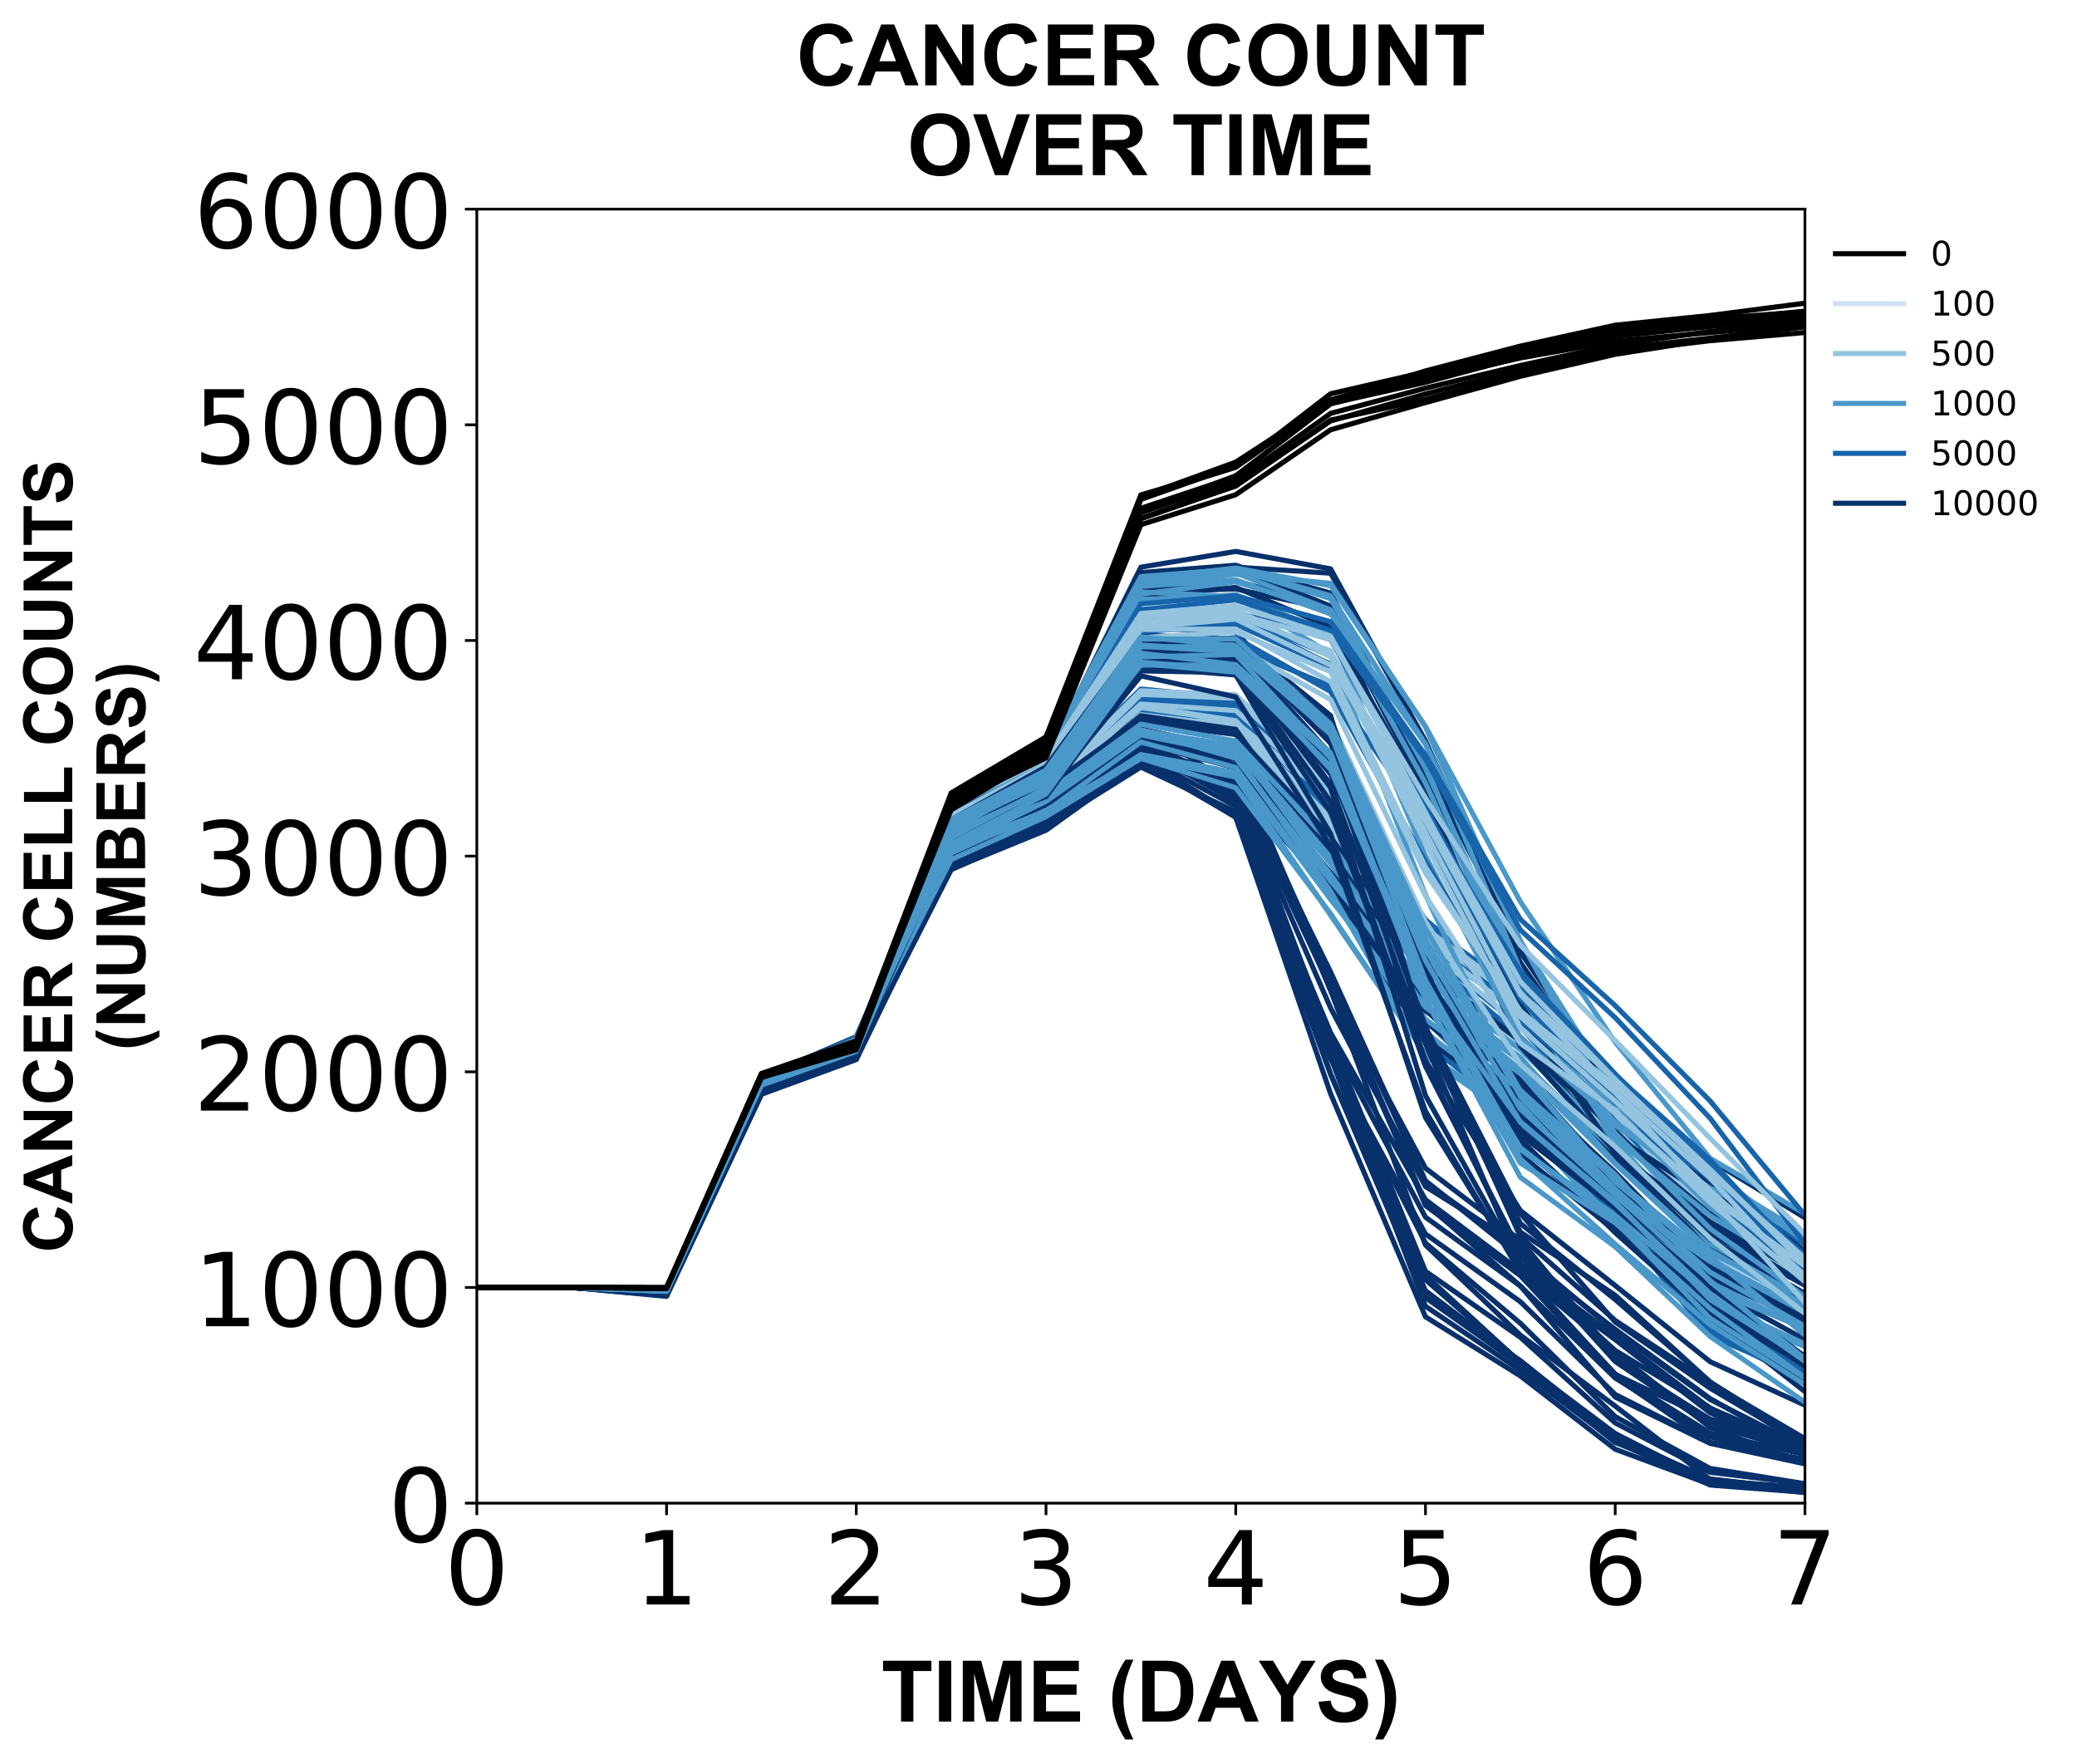 <?xml version="1.0" encoding="utf-8" standalone="no"?>
<!DOCTYPE svg PUBLIC "-//W3C//DTD SVG 1.1//EN"
  "http://www.w3.org/Graphics/SVG/1.1/DTD/svg11.dtd">
<!-- Created with matplotlib (https://matplotlib.org/) -->
<svg height="518.717pt" version="1.1" viewBox="0 0 610.843 518.717" width="610.843pt" xmlns="http://www.w3.org/2000/svg" xmlns:xlink="http://www.w3.org/1999/xlink">
 <defs>
  <style type="text/css">
*{stroke-linecap:butt;stroke-linejoin:round;}
  </style>
 </defs>
 <g id="figure_1">
  <g id="patch_1">
   <path d="M 0 518.717 
L 610.843 518.717 
L 610.843 0 
L 0 0 
z
" style="fill:#ffffff;"/>
  </g>
  <g id="axes_1">
   <g id="patch_2">
    <path d="M 140.231 442.022 
L 530.831 442.022 
L 530.831 61.502 
L 140.231 61.502 
z
" style="fill:#ffffff;"/>
   </g>
   <g id="matplotlib.axis_1">
    <g id="xtick_1">
     <g id="line2d_1">
      <defs>
       <path d="M 0 0 
L 0 3.5 
" id="me8edbf61dd" style="stroke:#000000;stroke-width:0.8;"/>
      </defs>
      <g>
       <use style="stroke:#000000;stroke-width:0.8;" x="140.231" xlink:href="#me8edbf61dd" y="442.022"/>
      </g>
     </g>
     <g id="text_1">
      <!-- 0 -->
      <defs>
       <path d="M 31.781 66.406 
Q 24.172 66.406 20.328 58.906 
Q 16.5 51.422 16.5 36.375 
Q 16.5 21.391 20.328 13.891 
Q 24.172 6.391 31.781 6.391 
Q 39.453 6.391 43.281 13.891 
Q 47.125 21.391 47.125 36.375 
Q 47.125 51.422 43.281 58.906 
Q 39.453 66.406 31.781 66.406 
z
M 31.781 74.219 
Q 44.047 74.219 50.516 64.516 
Q 56.984 54.828 56.984 36.375 
Q 56.984 17.969 50.516 8.266 
Q 44.047 -1.422 31.781 -1.422 
Q 19.531 -1.422 13.062 8.266 
Q 6.594 17.969 6.594 36.375 
Q 6.594 54.828 13.062 64.516 
Q 19.531 74.219 31.781 74.219 
z
" id="DejaVuSans-48"/>
      </defs>
      <g transform="translate(130.687 471.817)scale(0.3 -0.3)">
       <use xlink:href="#DejaVuSans-48"/>
      </g>
     </g>
    </g>
    <g id="xtick_2">
     <g id="line2d_2">
      <g>
       <use style="stroke:#000000;stroke-width:0.8;" x="196.031" xlink:href="#me8edbf61dd" y="442.022"/>
      </g>
     </g>
     <g id="text_2">
      <!-- 1 -->
      <defs>
       <path d="M 12.406 8.297 
L 28.516 8.297 
L 28.516 63.922 
L 10.984 60.406 
L 10.984 69.391 
L 28.422 72.906 
L 38.281 72.906 
L 38.281 8.297 
L 54.391 8.297 
L 54.391 0 
L 12.406 0 
z
" id="DejaVuSans-49"/>
      </defs>
      <g transform="translate(186.487 471.817)scale(0.3 -0.3)">
       <use xlink:href="#DejaVuSans-49"/>
      </g>
     </g>
    </g>
    <g id="xtick_3">
     <g id="line2d_3">
      <g>
       <use style="stroke:#000000;stroke-width:0.8;" x="251.831" xlink:href="#me8edbf61dd" y="442.022"/>
      </g>
     </g>
     <g id="text_3">
      <!-- 2 -->
      <defs>
       <path d="M 19.188 8.297 
L 53.609 8.297 
L 53.609 0 
L 7.328 0 
L 7.328 8.297 
Q 12.938 14.109 22.625 23.891 
Q 32.328 33.688 34.812 36.531 
Q 39.547 41.844 41.422 45.531 
Q 43.312 49.219 43.312 52.781 
Q 43.312 58.594 39.234 62.25 
Q 35.156 65.922 28.609 65.922 
Q 23.969 65.922 18.812 64.312 
Q 13.672 62.703 7.812 59.422 
L 7.812 69.391 
Q 13.766 71.781 18.938 73 
Q 24.125 74.219 28.422 74.219 
Q 39.75 74.219 46.484 68.547 
Q 53.219 62.891 53.219 53.422 
Q 53.219 48.922 51.531 44.891 
Q 49.859 40.875 45.406 35.406 
Q 44.188 33.984 37.641 27.219 
Q 31.109 20.453 19.188 8.297 
z
" id="DejaVuSans-50"/>
      </defs>
      <g transform="translate(242.287 471.817)scale(0.3 -0.3)">
       <use xlink:href="#DejaVuSans-50"/>
      </g>
     </g>
    </g>
    <g id="xtick_4">
     <g id="line2d_4">
      <g>
       <use style="stroke:#000000;stroke-width:0.8;" x="307.631" xlink:href="#me8edbf61dd" y="442.022"/>
      </g>
     </g>
     <g id="text_4">
      <!-- 3 -->
      <defs>
       <path d="M 40.578 39.312 
Q 47.656 37.797 51.625 33 
Q 55.609 28.219 55.609 21.188 
Q 55.609 10.406 48.188 4.484 
Q 40.766 -1.422 27.094 -1.422 
Q 22.516 -1.422 17.656 -0.516 
Q 12.797 0.391 7.625 2.203 
L 7.625 11.719 
Q 11.719 9.328 16.594 8.109 
Q 21.484 6.891 26.812 6.891 
Q 36.078 6.891 40.938 10.547 
Q 45.797 14.203 45.797 21.188 
Q 45.797 27.641 41.281 31.266 
Q 36.766 34.906 28.719 34.906 
L 20.219 34.906 
L 20.219 43.016 
L 29.109 43.016 
Q 36.375 43.016 40.234 45.922 
Q 44.094 48.828 44.094 54.297 
Q 44.094 59.906 40.109 62.906 
Q 36.141 65.922 28.719 65.922 
Q 24.656 65.922 20.016 65.031 
Q 15.375 64.156 9.812 62.312 
L 9.812 71.094 
Q 15.438 72.656 20.344 73.438 
Q 25.25 74.219 29.594 74.219 
Q 40.828 74.219 47.359 69.109 
Q 53.906 64.016 53.906 55.328 
Q 53.906 49.266 50.438 45.094 
Q 46.969 40.922 40.578 39.312 
z
" id="DejaVuSans-51"/>
      </defs>
      <g transform="translate(298.087 471.817)scale(0.3 -0.3)">
       <use xlink:href="#DejaVuSans-51"/>
      </g>
     </g>
    </g>
    <g id="xtick_5">
     <g id="line2d_5">
      <g>
       <use style="stroke:#000000;stroke-width:0.8;" x="363.431" xlink:href="#me8edbf61dd" y="442.022"/>
      </g>
     </g>
     <g id="text_5">
      <!-- 4 -->
      <defs>
       <path d="M 37.797 64.312 
L 12.891 25.391 
L 37.797 25.391 
z
M 35.203 72.906 
L 47.609 72.906 
L 47.609 25.391 
L 58.016 25.391 
L 58.016 17.188 
L 47.609 17.188 
L 47.609 0 
L 37.797 0 
L 37.797 17.188 
L 4.891 17.188 
L 4.891 26.703 
z
" id="DejaVuSans-52"/>
      </defs>
      <g transform="translate(353.887 471.817)scale(0.3 -0.3)">
       <use xlink:href="#DejaVuSans-52"/>
      </g>
     </g>
    </g>
    <g id="xtick_6">
     <g id="line2d_6">
      <g>
       <use style="stroke:#000000;stroke-width:0.8;" x="419.231" xlink:href="#me8edbf61dd" y="442.022"/>
      </g>
     </g>
     <g id="text_6">
      <!-- 5 -->
      <defs>
       <path d="M 10.797 72.906 
L 49.516 72.906 
L 49.516 64.594 
L 19.828 64.594 
L 19.828 46.734 
Q 21.969 47.469 24.109 47.828 
Q 26.266 48.188 28.422 48.188 
Q 40.625 48.188 47.75 41.5 
Q 54.891 34.812 54.891 23.391 
Q 54.891 11.625 47.562 5.094 
Q 40.234 -1.422 26.906 -1.422 
Q 22.312 -1.422 17.547 -0.641 
Q 12.797 0.141 7.719 1.703 
L 7.719 11.625 
Q 12.109 9.234 16.797 8.062 
Q 21.484 6.891 26.703 6.891 
Q 35.156 6.891 40.078 11.328 
Q 45.016 15.766 45.016 23.391 
Q 45.016 31 40.078 35.438 
Q 35.156 39.891 26.703 39.891 
Q 22.75 39.891 18.812 39.016 
Q 14.891 38.141 10.797 36.281 
z
" id="DejaVuSans-53"/>
      </defs>
      <g transform="translate(409.687 471.817)scale(0.3 -0.3)">
       <use xlink:href="#DejaVuSans-53"/>
      </g>
     </g>
    </g>
    <g id="xtick_7">
     <g id="line2d_7">
      <g>
       <use style="stroke:#000000;stroke-width:0.8;" x="475.031" xlink:href="#me8edbf61dd" y="442.022"/>
      </g>
     </g>
     <g id="text_7">
      <!-- 6 -->
      <defs>
       <path d="M 33.016 40.375 
Q 26.375 40.375 22.484 35.828 
Q 18.609 31.297 18.609 23.391 
Q 18.609 15.531 22.484 10.953 
Q 26.375 6.391 33.016 6.391 
Q 39.656 6.391 43.531 10.953 
Q 47.406 15.531 47.406 23.391 
Q 47.406 31.297 43.531 35.828 
Q 39.656 40.375 33.016 40.375 
z
M 52.594 71.297 
L 52.594 62.312 
Q 48.875 64.062 45.094 64.984 
Q 41.312 65.922 37.594 65.922 
Q 27.828 65.922 22.672 59.328 
Q 17.531 52.734 16.797 39.406 
Q 19.672 43.656 24.016 45.922 
Q 28.375 48.188 33.594 48.188 
Q 44.578 48.188 50.953 41.516 
Q 57.328 34.859 57.328 23.391 
Q 57.328 12.156 50.688 5.359 
Q 44.047 -1.422 33.016 -1.422 
Q 20.359 -1.422 13.672 8.266 
Q 6.984 17.969 6.984 36.375 
Q 6.984 53.656 15.188 63.938 
Q 23.391 74.219 37.203 74.219 
Q 40.922 74.219 44.703 73.484 
Q 48.484 72.75 52.594 71.297 
z
" id="DejaVuSans-54"/>
      </defs>
      <g transform="translate(465.487 471.817)scale(0.3 -0.3)">
       <use xlink:href="#DejaVuSans-54"/>
      </g>
     </g>
    </g>
    <g id="xtick_8">
     <g id="line2d_8">
      <g>
       <use style="stroke:#000000;stroke-width:0.8;" x="530.831" xlink:href="#me8edbf61dd" y="442.022"/>
      </g>
     </g>
     <g id="text_8">
      <!-- 7 -->
      <defs>
       <path d="M 8.203 72.906 
L 55.078 72.906 
L 55.078 68.703 
L 28.609 0 
L 18.312 0 
L 43.219 64.594 
L 8.203 64.594 
z
" id="DejaVuSans-55"/>
      </defs>
      <g transform="translate(521.287 471.817)scale(0.3 -0.3)">
       <use xlink:href="#DejaVuSans-55"/>
      </g>
     </g>
    </g>
    <g id="text_9">
     <!-- TIME (DAYS) -->
     <defs>
      <path d="M 23.391 0 
L 23.391 59.469 
L 2.156 59.469 
L 2.156 71.578 
L 59.031 71.578 
L 59.031 59.469 
L 37.844 59.469 
L 37.844 0 
z
" id="Arial-BoldMT-84"/>
      <path d="M 6.844 0 
L 6.844 71.578 
L 21.297 71.578 
L 21.297 0 
z
" id="Arial-BoldMT-73"/>
      <path d="M 7.078 0 
L 7.078 71.578 
L 28.719 71.578 
L 41.703 22.75 
L 54.547 71.578 
L 76.219 71.578 
L 76.219 0 
L 62.797 0 
L 62.797 56.344 
L 48.578 0 
L 34.672 0 
L 20.516 56.344 
L 20.516 0 
z
" id="Arial-BoldMT-77"/>
      <path d="M 7.281 0 
L 7.281 71.578 
L 60.359 71.578 
L 60.359 59.469 
L 21.734 59.469 
L 21.734 43.609 
L 57.672 43.609 
L 57.672 31.547 
L 21.734 31.547 
L 21.734 12.062 
L 61.719 12.062 
L 61.719 0 
z
" id="Arial-BoldMT-69"/>
      <path id="Arial-BoldMT-32"/>
      <path d="M 29.938 -21.047 
L 20.516 -21.047 
Q 13.031 -9.766 9.125 2.391 
Q 5.219 14.547 5.219 25.922 
Q 5.219 40.047 10.062 52.641 
Q 14.266 63.578 20.703 72.797 
L 30.078 72.797 
Q 23.391 58.016 20.875 47.625 
Q 18.359 37.25 18.359 25.641 
Q 18.359 17.625 19.844 9.219 
Q 21.344 0.828 23.922 -6.734 
Q 25.641 -11.719 29.938 -21.047 
z
" id="Arial-BoldMT-40"/>
      <path d="M 7.234 71.578 
L 33.641 71.578 
Q 42.578 71.578 47.266 70.219 
Q 53.562 68.359 58.047 63.625 
Q 62.547 58.891 64.891 52.031 
Q 67.234 45.172 67.234 35.109 
Q 67.234 26.266 65.047 19.875 
Q 62.359 12.062 57.375 7.234 
Q 53.609 3.562 47.219 1.516 
Q 42.438 0 34.422 0 
L 7.234 0 
z
M 21.688 59.469 
L 21.688 12.062 
L 32.469 12.062 
Q 38.531 12.062 41.219 12.75 
Q 44.734 13.625 47.047 15.719 
Q 49.359 17.828 50.828 22.625 
Q 52.297 27.438 52.297 35.75 
Q 52.297 44.047 50.828 48.484 
Q 49.359 52.938 46.719 55.422 
Q 44.094 57.906 40.047 58.797 
Q 37.016 59.469 28.172 59.469 
z
" id="Arial-BoldMT-68"/>
      <path d="M 71.828 0 
L 56.109 0 
L 49.859 16.266 
L 21.234 16.266 
L 15.328 0 
L 0 0 
L 27.875 71.578 
L 43.172 71.578 
z
M 45.219 28.328 
L 35.359 54.891 
L 25.688 28.328 
z
" id="Arial-BoldMT-65"/>
      <path d="M 26.078 0 
L 26.078 30.125 
L -0.141 71.578 
L 16.797 71.578 
L 33.641 43.266 
L 50.141 71.578 
L 66.797 71.578 
L 40.484 30.031 
L 40.484 0 
z
" id="Arial-BoldMT-89"/>
      <path d="M 3.609 23.297 
L 17.672 24.656 
Q 18.953 17.578 22.828 14.25 
Q 26.703 10.938 33.297 10.938 
Q 40.281 10.938 43.812 13.891 
Q 47.359 16.844 47.359 20.797 
Q 47.359 23.344 45.875 25.125 
Q 44.391 26.906 40.672 28.219 
Q 38.141 29.109 29.109 31.344 
Q 17.484 34.234 12.797 38.422 
Q 6.203 44.344 6.203 52.828 
Q 6.203 58.297 9.297 63.062 
Q 12.406 67.828 18.234 70.312 
Q 24.078 72.797 32.328 72.797 
Q 45.797 72.797 52.609 66.891 
Q 59.422 60.984 59.766 51.125 
L 45.312 50.484 
Q 44.391 56 41.328 58.422 
Q 38.281 60.844 32.172 60.844 
Q 25.875 60.844 22.312 58.25 
Q 20.016 56.594 20.016 53.812 
Q 20.016 51.266 22.172 49.469 
Q 24.906 47.172 35.453 44.672 
Q 46 42.188 51.047 39.516 
Q 56.109 36.859 58.953 32.25 
Q 61.812 27.641 61.812 20.844 
Q 61.812 14.703 58.391 9.328 
Q 54.984 3.953 48.734 1.344 
Q 42.484 -1.266 33.156 -1.266 
Q 19.578 -1.266 12.297 5 
Q 5.031 11.281 3.609 23.297 
z
" id="Arial-BoldMT-83"/>
      <path d="M 3.375 -21.047 
Q 7.422 -12.359 9.078 -7.719 
Q 10.75 -3.078 12.156 2.969 
Q 13.578 9.031 14.25 14.469 
Q 14.938 19.922 14.938 25.641 
Q 14.938 37.25 12.453 47.625 
Q 9.969 58.016 3.266 72.797 
L 12.594 72.797 
Q 19.969 62.312 24.047 50.531 
Q 28.125 38.766 28.125 26.656 
Q 28.125 16.453 24.906 4.781 
Q 21.234 -8.297 12.844 -21.047 
z
" id="Arial-BoldMT-41"/>
     </defs>
     <g transform="translate(259.163 506.255)scale(0.25 -0.25)">
      <use xlink:href="#Arial-BoldMT-84"/>
      <use x="61.084" xlink:href="#Arial-BoldMT-73"/>
      <use x="88.867" xlink:href="#Arial-BoldMT-77"/>
      <use x="172.168" xlink:href="#Arial-BoldMT-69"/>
      <use x="238.867" xlink:href="#Arial-BoldMT-32"/>
      <use x="266.65" xlink:href="#Arial-BoldMT-40"/>
      <use x="299.951" xlink:href="#Arial-BoldMT-68"/>
      <use x="372.168" xlink:href="#Arial-BoldMT-65"/>
      <use x="444.244" xlink:href="#Arial-BoldMT-89"/>
      <use x="510.943" xlink:href="#Arial-BoldMT-83"/>
      <use x="577.643" xlink:href="#Arial-BoldMT-41"/>
     </g>
    </g>
   </g>
   <g id="matplotlib.axis_2">
    <g id="ytick_1">
     <g id="line2d_9">
      <defs>
       <path d="M 0 0 
L -3.5 0 
" id="m55e9535272" style="stroke:#000000;stroke-width:0.8;"/>
      </defs>
      <g>
       <use style="stroke:#000000;stroke-width:0.8;" x="140.231" xlink:href="#m55e9535272" y="442.022"/>
      </g>
     </g>
     <g id="text_10">
      <!-- 0 -->
      <g transform="translate(114.143 453.419)scale(0.3 -0.3)">
       <use xlink:href="#DejaVuSans-48"/>
      </g>
     </g>
    </g>
    <g id="ytick_2">
     <g id="line2d_10">
      <g>
       <use style="stroke:#000000;stroke-width:0.8;" x="140.231" xlink:href="#m55e9535272" y="378.602"/>
      </g>
     </g>
     <g id="text_11">
      <!-- 1000 -->
      <g transform="translate(56.881 389.999)scale(0.3 -0.3)">
       <use xlink:href="#DejaVuSans-49"/>
       <use x="63.623" xlink:href="#DejaVuSans-48"/>
       <use x="127.246" xlink:href="#DejaVuSans-48"/>
       <use x="190.869" xlink:href="#DejaVuSans-48"/>
      </g>
     </g>
    </g>
    <g id="ytick_3">
     <g id="line2d_11">
      <g>
       <use style="stroke:#000000;stroke-width:0.8;" x="140.231" xlink:href="#m55e9535272" y="315.182"/>
      </g>
     </g>
     <g id="text_12">
      <!-- 2000 -->
      <g transform="translate(56.881 326.579)scale(0.3 -0.3)">
       <use xlink:href="#DejaVuSans-50"/>
       <use x="63.623" xlink:href="#DejaVuSans-48"/>
       <use x="127.246" xlink:href="#DejaVuSans-48"/>
       <use x="190.869" xlink:href="#DejaVuSans-48"/>
      </g>
     </g>
    </g>
    <g id="ytick_4">
     <g id="line2d_12">
      <g>
       <use style="stroke:#000000;stroke-width:0.8;" x="140.231" xlink:href="#m55e9535272" y="251.762"/>
      </g>
     </g>
     <g id="text_13">
      <!-- 3000 -->
      <g transform="translate(56.881 263.159)scale(0.3 -0.3)">
       <use xlink:href="#DejaVuSans-51"/>
       <use x="63.623" xlink:href="#DejaVuSans-48"/>
       <use x="127.246" xlink:href="#DejaVuSans-48"/>
       <use x="190.869" xlink:href="#DejaVuSans-48"/>
      </g>
     </g>
    </g>
    <g id="ytick_5">
     <g id="line2d_13">
      <g>
       <use style="stroke:#000000;stroke-width:0.8;" x="140.231" xlink:href="#m55e9535272" y="188.342"/>
      </g>
     </g>
     <g id="text_14">
      <!-- 4000 -->
      <g transform="translate(56.881 199.739)scale(0.3 -0.3)">
       <use xlink:href="#DejaVuSans-52"/>
       <use x="63.623" xlink:href="#DejaVuSans-48"/>
       <use x="127.246" xlink:href="#DejaVuSans-48"/>
       <use x="190.869" xlink:href="#DejaVuSans-48"/>
      </g>
     </g>
    </g>
    <g id="ytick_6">
     <g id="line2d_14">
      <g>
       <use style="stroke:#000000;stroke-width:0.8;" x="140.231" xlink:href="#m55e9535272" y="124.922"/>
      </g>
     </g>
     <g id="text_15">
      <!-- 5000 -->
      <g transform="translate(56.881 136.319)scale(0.3 -0.3)">
       <use xlink:href="#DejaVuSans-53"/>
       <use x="63.623" xlink:href="#DejaVuSans-48"/>
       <use x="127.246" xlink:href="#DejaVuSans-48"/>
       <use x="190.869" xlink:href="#DejaVuSans-48"/>
      </g>
     </g>
    </g>
    <g id="ytick_7">
     <g id="line2d_15">
      <g>
       <use style="stroke:#000000;stroke-width:0.8;" x="140.231" xlink:href="#m55e9535272" y="61.502"/>
      </g>
     </g>
     <g id="text_16">
      <!-- 6000 -->
      <g transform="translate(56.881 72.899)scale(0.3 -0.3)">
       <use xlink:href="#DejaVuSans-54"/>
       <use x="63.623" xlink:href="#DejaVuSans-48"/>
       <use x="127.246" xlink:href="#DejaVuSans-48"/>
       <use x="190.869" xlink:href="#DejaVuSans-48"/>
      </g>
     </g>
    </g>
    <g id="text_17">
     <!-- CANCER CELL COUNTS -->
     <defs>
      <path d="M 53.078 26.312 
L 67.094 21.875 
Q 63.875 10.156 56.375 4.469 
Q 48.875 -1.219 37.359 -1.219 
Q 23.094 -1.219 13.906 8.516 
Q 4.734 18.266 4.734 35.156 
Q 4.734 53.031 13.953 62.906 
Q 23.188 72.797 38.234 72.797 
Q 51.375 72.797 59.578 65.047 
Q 64.453 60.453 66.891 51.859 
L 52.594 48.438 
Q 51.312 54 47.281 57.219 
Q 43.266 60.453 37.5 60.453 
Q 29.547 60.453 24.578 54.734 
Q 19.625 49.031 19.625 36.234 
Q 19.625 22.656 24.5 16.891 
Q 29.391 11.141 37.203 11.141 
Q 42.969 11.141 47.109 14.797 
Q 51.266 18.453 53.078 26.312 
z
" id="Arial-BoldMT-67"/>
      <path d="M 7.422 0 
L 7.422 71.578 
L 21.484 71.578 
L 50.781 23.781 
L 50.781 71.578 
L 64.203 71.578 
L 64.203 0 
L 49.703 0 
L 20.844 46.688 
L 20.844 0 
z
" id="Arial-BoldMT-78"/>
      <path d="M 7.328 0 
L 7.328 71.578 
L 37.75 71.578 
Q 49.219 71.578 54.422 69.641 
Q 59.625 67.719 62.75 62.781 
Q 65.875 57.859 65.875 51.516 
Q 65.875 43.453 61.125 38.203 
Q 56.391 32.953 46.969 31.594 
Q 51.656 28.859 54.703 25.578 
Q 57.766 22.312 62.938 13.969 
L 71.688 0 
L 54.391 0 
L 43.953 15.578 
Q 38.375 23.922 36.328 26.094 
Q 34.281 28.266 31.984 29.078 
Q 29.688 29.891 24.703 29.891 
L 21.781 29.891 
L 21.781 0 
z
M 21.781 41.312 
L 32.469 41.312 
Q 42.875 41.312 45.453 42.188 
Q 48.047 43.062 49.516 45.203 
Q 50.984 47.359 50.984 50.594 
Q 50.984 54.203 49.047 56.422 
Q 47.125 58.641 43.609 59.234 
Q 41.844 59.469 33.062 59.469 
L 21.781 59.469 
z
" id="Arial-BoldMT-82"/>
      <path d="M 7.672 0 
L 7.672 71 
L 22.125 71 
L 22.125 12.062 
L 58.062 12.062 
L 58.062 0 
z
" id="Arial-BoldMT-76"/>
      <path d="M 4.344 35.359 
Q 4.344 46.297 7.625 53.719 
Q 10.062 59.188 14.281 63.531 
Q 18.5 67.875 23.531 69.969 
Q 30.219 72.797 38.969 72.797 
Q 54.781 72.797 64.281 62.984 
Q 73.781 53.172 73.781 35.688 
Q 73.781 18.359 64.359 8.562 
Q 54.938 -1.219 39.156 -1.219 
Q 23.188 -1.219 13.766 8.516 
Q 4.344 18.266 4.344 35.359 
z
M 19.234 35.844 
Q 19.234 23.688 24.844 17.406 
Q 30.469 11.141 39.109 11.141 
Q 47.75 11.141 53.297 17.359 
Q 58.844 23.578 58.844 36.031 
Q 58.844 48.344 53.438 54.391 
Q 48.047 60.453 39.109 60.453 
Q 30.172 60.453 24.703 54.312 
Q 19.234 48.188 19.234 35.844 
z
" id="Arial-BoldMT-79"/>
      <path d="M 7.172 71.578 
L 21.625 71.578 
L 21.625 32.812 
Q 21.625 23.578 22.172 20.844 
Q 23.094 16.453 26.578 13.797 
Q 30.078 11.141 36.141 11.141 
Q 42.281 11.141 45.406 13.641 
Q 48.531 16.156 49.172 19.812 
Q 49.812 23.484 49.812 31.984 
L 49.812 71.578 
L 64.266 71.578 
L 64.266 33.984 
Q 64.266 21.094 63.094 15.766 
Q 61.922 10.453 58.766 6.781 
Q 55.609 3.125 50.328 0.953 
Q 45.062 -1.219 36.578 -1.219 
Q 26.312 -1.219 21.016 1.141 
Q 15.719 3.516 12.641 7.297 
Q 9.578 11.078 8.594 15.234 
Q 7.172 21.391 7.172 33.406 
z
" id="Arial-BoldMT-85"/>
     </defs>
     <g transform="translate(21.253 368.426)rotate(-90)scale(0.2 -0.2)">
      <use xlink:href="#Arial-BoldMT-67"/>
      <use x="72.217" xlink:href="#Arial-BoldMT-65"/>
      <use x="144.434" xlink:href="#Arial-BoldMT-78"/>
      <use x="216.65" xlink:href="#Arial-BoldMT-67"/>
      <use x="288.867" xlink:href="#Arial-BoldMT-69"/>
      <use x="355.566" xlink:href="#Arial-BoldMT-82"/>
      <use x="427.783" xlink:href="#Arial-BoldMT-32"/>
      <use x="455.566" xlink:href="#Arial-BoldMT-67"/>
      <use x="527.783" xlink:href="#Arial-BoldMT-69"/>
      <use x="594.482" xlink:href="#Arial-BoldMT-76"/>
      <use x="655.566" xlink:href="#Arial-BoldMT-76"/>
      <use x="716.635" xlink:href="#Arial-BoldMT-32"/>
      <use x="744.418" xlink:href="#Arial-BoldMT-67"/>
      <use x="816.635" xlink:href="#Arial-BoldMT-79"/>
      <use x="894.418" xlink:href="#Arial-BoldMT-85"/>
      <use x="966.635" xlink:href="#Arial-BoldMT-78"/>
      <use x="1038.852" xlink:href="#Arial-BoldMT-84"/>
      <use x="1099.936" xlink:href="#Arial-BoldMT-83"/>
     </g>
     <!-- (NUMBERS) -->
     <defs>
      <path d="M 7.328 71.578 
L 35.938 71.578 
Q 44.438 71.578 48.609 70.875 
Q 52.781 70.172 56.078 67.922 
Q 59.375 65.672 61.562 61.938 
Q 63.766 58.203 63.766 53.562 
Q 63.766 48.531 61.047 44.328 
Q 58.344 40.141 53.719 38.031 
Q 60.25 36.141 63.766 31.547 
Q 67.281 26.953 67.281 20.75 
Q 67.281 15.875 65.016 11.25 
Q 62.75 6.641 58.812 3.875 
Q 54.891 1.125 49.125 0.484 
Q 45.516 0.094 31.688 0 
L 7.328 0 
z
M 21.781 59.672 
L 21.781 43.109 
L 31.25 43.109 
Q 39.703 43.109 41.75 43.359 
Q 45.453 43.797 47.578 45.922 
Q 49.703 48.047 49.703 51.516 
Q 49.703 54.828 47.875 56.906 
Q 46.047 58.984 42.438 59.422 
Q 40.281 59.672 30.078 59.672 
z
M 21.781 31.203 
L 21.781 12.062 
L 35.156 12.062 
Q 42.969 12.062 45.062 12.5 
Q 48.297 13.094 50.312 15.359 
Q 52.344 17.625 52.344 21.438 
Q 52.344 24.656 50.781 26.906 
Q 49.219 29.156 46.266 30.172 
Q 43.312 31.203 33.453 31.203 
z
" id="Arial-BoldMT-66"/>
     </defs>
     <g transform="translate(42.671 308.979)rotate(-90)scale(0.2 -0.2)">
      <use xlink:href="#Arial-BoldMT-40"/>
      <use x="33.301" xlink:href="#Arial-BoldMT-78"/>
      <use x="105.518" xlink:href="#Arial-BoldMT-85"/>
      <use x="177.734" xlink:href="#Arial-BoldMT-77"/>
      <use x="261.035" xlink:href="#Arial-BoldMT-66"/>
      <use x="333.252" xlink:href="#Arial-BoldMT-69"/>
      <use x="399.951" xlink:href="#Arial-BoldMT-82"/>
      <use x="472.168" xlink:href="#Arial-BoldMT-83"/>
      <use x="538.867" xlink:href="#Arial-BoldMT-41"/>
     </g>
    </g>
   </g>
   <g id="line2d_16">
    <path clip-path="url(#p1ad75b3c1e)" d="M 140.231 378.602 
L 168.131 378.602 
L 196.031 380.568 
L 223.931 319.811 
L 251.831 307.635 
L 279.731 248.908 
L 307.631 237.999 
L 335.531 218.529 
L 363.431 232.038 
L 391.331 305.478 
L 419.231 373.845 
L 447.131 393.252 
L 475.031 418.429 
L 502.931 432.953 
L 530.831 436.314 
" style="fill:none;stroke:#08306b;stroke-linecap:square;stroke-width:1.5;"/>
   </g>
   <g id="line2d_17">
    <path clip-path="url(#p1ad75b3c1e)" d="M 140.231 378.602 
L 168.131 378.602 
L 196.031 381.202 
L 223.931 321.777 
L 251.831 310.362 
L 279.731 255.757 
L 307.631 243.327 
L 335.531 222.779 
L 363.431 239.839 
L 391.331 310.488 
L 419.231 376.318 
L 447.131 400.545 
L 475.031 422.044 
L 502.931 435.426 
L 530.831 437.328 
" style="fill:none;stroke:#08306b;stroke-linecap:square;stroke-width:1.5;"/>
   </g>
   <g id="line2d_18">
    <path clip-path="url(#p1ad75b3c1e)" d="M 140.231 378.602 
L 168.131 378.602 
L 196.031 380.06 
L 223.931 320.509 
L 251.831 308.522 
L 279.731 251.698 
L 307.631 238.507 
L 335.531 215.802 
L 363.431 223.159 
L 391.331 291.209 
L 419.231 366.108 
L 447.131 392.617 
L 475.031 413.483 
L 502.931 435.045 
L 530.831 438.153 
" style="fill:none;stroke:#08306b;stroke-linecap:square;stroke-width:1.5;"/>
   </g>
   <g id="line2d_19">
    <path clip-path="url(#p1ad75b3c1e)" d="M 140.231 378.602 
L 168.131 378.602 
L 196.031 380.568 
L 223.931 320.509 
L 251.831 309.981 
L 279.731 252.84 
L 307.631 239.141 
L 335.531 220.052 
L 363.431 235.589 
L 391.331 315.879 
L 419.231 379.553 
L 447.131 400.608 
L 475.031 423.757 
L 502.931 435.616 
L 530.831 438.47 
" style="fill:none;stroke:#08306b;stroke-linecap:square;stroke-width:1.5;"/>
   </g>
   <g id="line2d_20">
    <path clip-path="url(#p1ad75b3c1e)" d="M 140.231 378.602 
L 168.131 378.602 
L 196.031 380.631 
L 223.931 319.811 
L 251.831 308.205 
L 279.731 248.971 
L 307.631 235.589 
L 335.531 213.646 
L 363.431 231.277 
L 391.331 310.932 
L 419.231 365.537 
L 447.131 389.129 
L 475.031 416.59 
L 502.931 431.811 
L 530.831 436.314 
" style="fill:none;stroke:#08306b;stroke-linecap:square;stroke-width:1.5;"/>
   </g>
   <g id="line2d_21">
    <path clip-path="url(#p1ad75b3c1e)" d="M 140.231 378.602 
L 168.131 378.602 
L 196.031 380.504 
L 223.931 319.811 
L 251.831 308.776 
L 279.731 249.922 
L 307.631 239.522 
L 335.531 218.593 
L 363.431 233.56 
L 391.331 310.932 
L 419.231 384.119 
L 447.131 402.955 
L 475.031 423.883 
L 502.931 436.694 
L 530.831 438.851 
" style="fill:none;stroke:#08306b;stroke-linecap:square;stroke-width:1.5;"/>
   </g>
   <g id="line2d_22">
    <path clip-path="url(#p1ad75b3c1e)" d="M 140.231 378.602 
L 168.131 378.602 
L 196.031 381.075 
L 223.931 321.46 
L 251.831 310.679 
L 279.731 253.093 
L 307.631 242.185 
L 335.531 218.466 
L 363.431 230.072 
L 391.331 307.635 
L 419.231 381.392 
L 447.131 400.101 
L 475.031 422.425 
L 502.931 434.919 
L 530.831 438.09 
" style="fill:none;stroke:#08306b;stroke-linecap:square;stroke-width:1.5;"/>
   </g>
   <g id="line2d_23">
    <path clip-path="url(#p1ad75b3c1e)" d="M 140.231 378.602 
L 168.131 378.602 
L 196.031 380.441 
L 223.931 320.255 
L 251.831 308.205 
L 279.731 253.347 
L 307.631 243.01 
L 335.531 223.223 
L 363.431 240.346 
L 391.331 315.879 
L 419.231 381.582 
L 447.131 401.369 
L 475.031 424.201 
L 502.931 434.982 
L 530.831 438.09 
" style="fill:none;stroke:#08306b;stroke-linecap:square;stroke-width:1.5;"/>
   </g>
   <g id="line2d_24">
    <path clip-path="url(#p1ad75b3c1e)" d="M 140.231 378.602 
L 168.131 378.602 
L 196.031 380.758 
L 223.931 321.65 
L 251.831 311.503 
L 279.731 251.825 
L 307.631 241.805 
L 335.531 219.227 
L 363.431 234.702 
L 391.331 307.698 
L 419.231 375.05 
L 447.131 400.672 
L 475.031 421.537 
L 502.931 435.806 
L 530.831 438.914 
" style="fill:none;stroke:#08306b;stroke-linecap:square;stroke-width:1.5;"/>
   </g>
   <g id="line2d_25">
    <path clip-path="url(#p1ad75b3c1e)" d="M 140.231 378.602 
L 168.131 378.602 
L 196.031 380.885 
L 223.931 321.397 
L 251.831 310.615 
L 279.731 255.567 
L 307.631 244.151 
L 335.531 224.11 
L 363.431 240.283 
L 391.331 321.65 
L 419.231 387.227 
L 447.131 404.604 
L 475.031 426.167 
L 502.931 436.504 
L 530.831 438.343 
" style="fill:none;stroke:#08306b;stroke-linecap:square;stroke-width:1.5;"/>
   </g>
   <g id="line2d_26">
    <path clip-path="url(#p1ad75b3c1e)" d="M 140.231 378.602 
L 168.131 378.602 
L 196.031 379.68 
L 223.931 318.289 
L 251.831 306.747 
L 279.731 247.956 
L 307.631 233.37 
L 335.531 208.699 
L 363.431 213.012 
L 391.331 247.512 
L 419.231 304.971 
L 447.131 330.973 
L 475.031 358.307 
L 502.931 391.412 
L 530.831 404.287 
" style="fill:none;stroke:#1764ab;stroke-linecap:square;stroke-width:1.5;"/>
   </g>
   <g id="line2d_27">
    <path clip-path="url(#p1ad75b3c1e)" d="M 140.231 378.602 
L 168.131 378.602 
L 196.031 379.743 
L 223.931 319.05 
L 251.831 306.747 
L 279.731 249.225 
L 307.631 235.97 
L 335.531 209.841 
L 363.431 215.041 
L 391.331 251.064 
L 419.231 299.961 
L 447.131 327.295 
L 475.031 359.068 
L 502.931 388.622 
L 530.831 403.906 
" style="fill:none;stroke:#1764ab;stroke-linecap:square;stroke-width:1.5;"/>
   </g>
   <g id="line2d_28">
    <path clip-path="url(#p1ad75b3c1e)" d="M 140.231 378.602 
L 168.131 378.602 
L 196.031 379.553 
L 223.931 319.114 
L 251.831 306.62 
L 279.731 249.161 
L 307.631 234.638 
L 335.531 207.114 
L 363.431 207.621 
L 391.331 238.887 
L 419.231 296.98 
L 447.131 322.031 
L 475.031 352.092 
L 502.931 386.275 
L 530.831 400.989 
" style="fill:none;stroke:#1764ab;stroke-linecap:square;stroke-width:1.5;"/>
   </g>
   <g id="line2d_29">
    <path clip-path="url(#p1ad75b3c1e)" d="M 140.231 378.602 
L 168.131 378.602 
L 196.031 379.236 
L 223.931 317.338 
L 251.831 305.605 
L 279.731 245.99 
L 307.631 234.131 
L 335.531 205.719 
L 363.431 207.177 
L 391.331 234.828 
L 419.231 290.131 
L 447.131 318.162 
L 475.031 347.716 
L 502.931 382.914 
L 530.831 400.101 
" style="fill:none;stroke:#1764ab;stroke-linecap:square;stroke-width:1.5;"/>
   </g>
   <g id="line2d_30">
    <path clip-path="url(#p1ad75b3c1e)" d="M 140.231 378.602 
L 168.131 378.602 
L 196.031 379.046 
L 223.931 316.894 
L 251.831 305.288 
L 279.731 243.771 
L 307.631 229.374 
L 335.531 202.611 
L 363.431 205.338 
L 391.331 233.75 
L 419.231 288.355 
L 447.131 320.636 
L 475.031 348.097 
L 502.931 386.91 
L 530.831 401.496 
" style="fill:none;stroke:#1764ab;stroke-linecap:square;stroke-width:1.5;"/>
   </g>
   <g id="line2d_31">
    <path clip-path="url(#p1ad75b3c1e)" d="M 140.231 378.602 
L 168.131 378.602 
L 196.031 379.489 
L 223.931 318.289 
L 251.831 306.683 
L 279.731 246.498 
L 307.631 234.828 
L 335.531 208.826 
L 363.431 211.744 
L 391.331 244.595 
L 419.231 296.79 
L 447.131 324.314 
L 475.031 352.536 
L 502.931 385.134 
L 530.831 402.701 
" style="fill:none;stroke:#1764ab;stroke-linecap:square;stroke-width:1.5;"/>
   </g>
   <g id="line2d_32">
    <path clip-path="url(#p1ad75b3c1e)" d="M 140.231 378.602 
L 168.131 378.602 
L 196.031 380.124 
L 223.931 320.065 
L 251.831 307.952 
L 279.731 248.654 
L 307.631 234.384 
L 335.531 206.543 
L 363.431 210.792 
L 391.331 249.161 
L 419.231 303.322 
L 447.131 328.436 
L 475.031 358.688 
L 502.931 392.808 
L 530.831 404.794 
" style="fill:none;stroke:#1764ab;stroke-linecap:square;stroke-width:1.5;"/>
   </g>
   <g id="line2d_33">
    <path clip-path="url(#p1ad75b3c1e)" d="M 140.231 378.602 
L 168.131 378.602 
L 196.031 379.68 
L 223.931 318.67 
L 251.831 306.366 
L 279.731 247.005 
L 307.631 234.258 
L 335.531 209.143 
L 363.431 213.392 
L 391.331 250.747 
L 419.231 296.6 
L 447.131 324.568 
L 475.031 357.039 
L 502.931 385.641 
L 530.831 400.355 
" style="fill:none;stroke:#1764ab;stroke-linecap:square;stroke-width:1.5;"/>
   </g>
   <g id="line2d_34">
    <path clip-path="url(#p1ad75b3c1e)" d="M 140.231 378.602 
L 168.131 378.602 
L 196.031 379.807 
L 223.931 319.367 
L 251.831 308.522 
L 279.731 248.273 
L 307.631 236.351 
L 335.531 209.207 
L 363.431 213.836 
L 391.331 250.493 
L 419.231 304.654 
L 447.131 329.197 
L 475.031 357.99 
L 502.931 390.588 
L 530.831 402.701 
" style="fill:none;stroke:#1764ab;stroke-linecap:square;stroke-width:1.5;"/>
   </g>
   <g id="line2d_35">
    <path clip-path="url(#p1ad75b3c1e)" d="M 140.231 378.602 
L 168.131 378.602 
L 196.031 379.489 
L 223.931 318.162 
L 251.831 306.176 
L 279.731 248.337 
L 307.631 236.414 
L 335.531 210.031 
L 363.431 213.71 
L 391.331 252.396 
L 419.231 306.747 
L 447.131 328.5 
L 475.031 357.736 
L 502.931 391.983 
L 530.831 405.872 
" style="fill:none;stroke:#1764ab;stroke-linecap:square;stroke-width:1.5;"/>
   </g>
   <g id="line2d_36">
    <path clip-path="url(#p1ad75b3c1e)" d="M 140.231 378.602 
L 168.131 378.602 
L 196.031 380.25 
L 223.931 319.621 
L 251.831 308.332 
L 279.731 250.81 
L 307.631 238.57 
L 335.531 219.227 
L 363.431 231.277 
L 391.331 290.575 
L 419.231 353.931 
L 447.131 378.158 
L 475.031 405.238 
L 502.931 422.552 
L 530.831 429.464 
" style="fill:none;stroke:#08306b;stroke-linecap:square;stroke-width:1.5;"/>
   </g>
   <g id="line2d_37">
    <path clip-path="url(#p1ad75b3c1e)" d="M 140.231 378.602 
L 168.131 378.602 
L 196.031 380.377 
L 223.931 320.763 
L 251.831 309.03 
L 279.731 255.503 
L 307.631 240.853 
L 335.531 222.144 
L 363.431 237.112 
L 391.331 303.703 
L 419.231 352.79 
L 447.131 373.718 
L 475.031 404.16 
L 502.931 417.351 
L 530.831 425.025 
" style="fill:none;stroke:#08306b;stroke-linecap:square;stroke-width:1.5;"/>
   </g>
   <g id="line2d_38">
    <path clip-path="url(#p1ad75b3c1e)" d="M 140.231 378.602 
L 168.131 378.602 
L 196.031 379.933 
L 223.931 319.494 
L 251.831 308.269 
L 279.731 252.649 
L 307.631 240.283 
L 335.531 218.847 
L 363.431 223.349 
L 391.331 289.433 
L 419.231 354.502 
L 447.131 375.113 
L 475.031 404.857 
L 502.931 424.137 
L 530.831 429.147 
" style="fill:none;stroke:#08306b;stroke-linecap:square;stroke-width:1.5;"/>
   </g>
   <g id="line2d_39">
    <path clip-path="url(#p1ad75b3c1e)" d="M 140.231 378.602 
L 168.131 378.602 
L 196.031 380.314 
L 223.931 320.445 
L 251.831 310.742 
L 279.731 254.108 
L 307.631 241.424 
L 335.531 222.715 
L 363.431 232.545 
L 391.331 296.409 
L 419.231 348.921 
L 447.131 366.362 
L 475.031 399.847 
L 502.931 417.351 
L 530.831 424.264 
" style="fill:none;stroke:#08306b;stroke-linecap:square;stroke-width:1.5;"/>
   </g>
   <g id="line2d_40">
    <path clip-path="url(#p1ad75b3c1e)" d="M 140.231 378.602 
L 168.131 378.602 
L 196.031 379.87 
L 223.931 319.114 
L 251.831 308.079 
L 279.731 247.576 
L 307.631 235.463 
L 335.531 216.817 
L 363.431 225.886 
L 391.331 287.213 
L 419.231 347.779 
L 447.131 367.376 
L 475.031 400.228 
L 502.931 418.873 
L 530.831 427.245 
" style="fill:none;stroke:#08306b;stroke-linecap:square;stroke-width:1.5;"/>
   </g>
   <g id="line2d_41">
    <path clip-path="url(#p1ad75b3c1e)" d="M 140.231 378.602 
L 168.131 378.602 
L 196.031 379.616 
L 223.931 318.099 
L 251.831 307.127 
L 279.731 248.591 
L 307.631 235.272 
L 335.531 216.056 
L 363.431 225.062 
L 391.331 291.272 
L 419.231 343.53 
L 447.131 364.713 
L 475.031 398.642 
L 502.931 418.429 
L 530.831 425.849 
" style="fill:none;stroke:#08306b;stroke-linecap:square;stroke-width:1.5;"/>
   </g>
   <g id="line2d_42">
    <path clip-path="url(#p1ad75b3c1e)" d="M 140.231 378.602 
L 168.131 378.602 
L 196.031 380.06 
L 223.931 319.494 
L 251.831 308.396 
L 279.731 250.937 
L 307.631 238.57 
L 335.531 218.656 
L 363.431 225.759 
L 391.331 288.672 
L 419.231 353.868 
L 447.131 374.67 
L 475.031 404.033 
L 502.931 421.41 
L 530.831 427.752 
" style="fill:none;stroke:#08306b;stroke-linecap:square;stroke-width:1.5;"/>
   </g>
   <g id="line2d_43">
    <path clip-path="url(#p1ad75b3c1e)" d="M 140.231 378.602 
L 168.131 378.602 
L 196.031 380.758 
L 223.931 321.777 
L 251.831 311.567 
L 279.731 254.235 
L 307.631 242.439 
L 335.531 224.047 
L 363.431 239.902 
L 391.331 311.376 
L 419.231 362.873 
L 447.131 382.787 
L 475.031 410.058 
L 502.931 424.201 
L 530.831 430.162 
" style="fill:none;stroke:#08306b;stroke-linecap:square;stroke-width:1.5;"/>
   </g>
   <g id="line2d_44">
    <path clip-path="url(#p1ad75b3c1e)" d="M 140.231 378.602 
L 168.131 378.602 
L 196.031 379.68 
L 223.931 319.621 
L 251.831 309.474 
L 279.731 251.571 
L 307.631 240.79 
L 335.531 219.164 
L 363.431 229.247 
L 391.331 285.818 
L 419.231 347.209 
L 447.131 369.533 
L 475.031 400.355 
L 502.931 419.19 
L 530.831 426.167 
" style="fill:none;stroke:#08306b;stroke-linecap:square;stroke-width:1.5;"/>
   </g>
   <g id="line2d_45">
    <path clip-path="url(#p1ad75b3c1e)" d="M 140.231 378.602 
L 168.131 378.602 
L 196.031 380.314 
L 223.931 320.192 
L 251.831 309.347 
L 279.731 254.869 
L 307.631 243.01 
L 335.531 225.569 
L 363.431 238.697 
L 391.331 305.605 
L 419.231 357.927 
L 447.131 378.158 
L 475.031 410.819 
L 502.931 424.454 
L 530.831 430.479 
" style="fill:none;stroke:#08306b;stroke-linecap:square;stroke-width:1.5;"/>
   </g>
   <g id="line2d_46">
    <path clip-path="url(#p1ad75b3c1e)" d="M 140.231 378.602 
L 168.131 378.602 
L 196.031 379.426 
L 223.931 317.274 
L 251.831 305.795 
L 279.731 245.356 
L 307.631 231.404 
L 335.531 205.021 
L 363.431 207.368 
L 391.331 230.77 
L 419.231 270.407 
L 447.131 294.443 
L 475.031 320.255 
L 502.931 348.667 
L 530.831 366.044 
" style="fill:none;stroke:#1764ab;stroke-linecap:square;stroke-width:1.5;"/>
   </g>
   <g id="line2d_47">
    <path clip-path="url(#p1ad75b3c1e)" d="M 140.231 378.602 
L 168.131 378.602 
L 196.031 379.363 
L 223.931 318.035 
L 251.831 305.986 
L 279.731 248.844 
L 307.631 233.75 
L 335.531 209.143 
L 363.431 210.919 
L 391.331 235.272 
L 419.231 272.754 
L 447.131 295.395 
L 475.031 325.012 
L 502.931 350.633 
L 530.831 368.01 
" style="fill:none;stroke:#1764ab;stroke-linecap:square;stroke-width:1.5;"/>
   </g>
   <g id="line2d_48">
    <path clip-path="url(#p1ad75b3c1e)" d="M 140.231 378.602 
L 168.131 378.602 
L 196.031 379.426 
L 223.931 318.67 
L 251.831 306.683 
L 279.731 248.147 
L 307.631 233.56 
L 335.531 209.143 
L 363.431 209.904 
L 391.331 237.048 
L 419.231 276.622 
L 447.131 296.79 
L 475.031 325.582 
L 502.931 355.644 
L 530.831 373.591 
" style="fill:none;stroke:#1764ab;stroke-linecap:square;stroke-width:1.5;"/>
   </g>
   <g id="line2d_49">
    <path clip-path="url(#p1ad75b3c1e)" d="M 140.231 378.602 
L 168.131 378.602 
L 196.031 379.363 
L 223.931 317.972 
L 251.831 306.366 
L 279.731 246.498 
L 307.631 232.482 
L 335.531 208.573 
L 363.431 210.729 
L 391.331 241.107 
L 419.231 278.017 
L 447.131 297.424 
L 475.031 329.641 
L 502.931 356.849 
L 530.831 372.513 
" style="fill:none;stroke:#1764ab;stroke-linecap:square;stroke-width:1.5;"/>
   </g>
   <g id="line2d_50">
    <path clip-path="url(#p1ad75b3c1e)" d="M 140.231 378.602 
L 168.131 378.602 
L 196.031 379.363 
L 223.931 317.465 
L 251.831 305.669 
L 279.731 245.546 
L 307.631 231.721 
L 335.531 204.894 
L 363.431 206.416 
L 391.331 233.37 
L 419.231 279.54 
L 447.131 301.99 
L 475.031 332.432 
L 502.931 362.176 
L 530.831 377.904 
" style="fill:none;stroke:#1764ab;stroke-linecap:square;stroke-width:1.5;"/>
   </g>
   <g id="line2d_51">
    <path clip-path="url(#p1ad75b3c1e)" d="M 140.231 378.602 
L 168.131 378.602 
L 196.031 379.236 
L 223.931 317.528 
L 251.831 305.986 
L 279.731 247.005 
L 307.631 233.75 
L 335.531 209.714 
L 363.431 212.695 
L 391.331 240.79 
L 419.231 281.823 
L 447.131 306.113 
L 475.031 333.51 
L 502.931 361.161 
L 530.831 376.572 
" style="fill:none;stroke:#1764ab;stroke-linecap:square;stroke-width:1.5;"/>
   </g>
   <g id="line2d_52">
    <path clip-path="url(#p1ad75b3c1e)" d="M 140.231 378.602 
L 168.131 378.602 
L 196.031 379.68 
L 223.931 318.606 
L 251.831 306.747 
L 279.731 247.322 
L 307.631 233.877 
L 335.531 207.621 
L 363.431 211.046 
L 391.331 235.843 
L 419.231 273.261 
L 447.131 296.409 
L 475.031 321.841 
L 502.931 351.077 
L 530.831 369.85 
" style="fill:none;stroke:#1764ab;stroke-linecap:square;stroke-width:1.5;"/>
   </g>
   <g id="line2d_53">
    <path clip-path="url(#p1ad75b3c1e)" d="M 140.231 378.602 
L 168.131 378.602 
L 196.031 379.553 
L 223.931 318.162 
L 251.831 305.288 
L 279.731 244.468 
L 307.631 232.799 
L 335.531 207.05 
L 363.431 208.255 
L 391.331 232.736 
L 419.231 271.295 
L 447.131 293.429 
L 475.031 321.841 
L 502.931 352.282 
L 530.831 372.386 
" style="fill:none;stroke:#1764ab;stroke-linecap:square;stroke-width:1.5;"/>
   </g>
   <g id="line2d_54">
    <path clip-path="url(#p1ad75b3c1e)" d="M 140.231 378.602 
L 168.131 378.602 
L 196.031 379.426 
L 223.931 318.416 
L 251.831 308.713 
L 279.731 248.908 
L 307.631 236.16 
L 335.531 210.919 
L 363.431 213.519 
L 391.331 238.634 
L 419.231 281.252 
L 447.131 304.908 
L 475.031 331.163 
L 502.931 360.02 
L 530.831 374.67 
" style="fill:none;stroke:#1764ab;stroke-linecap:square;stroke-width:1.5;"/>
   </g>
   <g id="line2d_55">
    <path clip-path="url(#p1ad75b3c1e)" d="M 140.231 378.602 
L 168.131 378.602 
L 196.031 379.299 
L 223.931 317.718 
L 251.831 305.161 
L 279.731 247.703 
L 307.631 233.941 
L 335.531 209.524 
L 363.431 211.109 
L 391.331 232.355 
L 419.231 272.119 
L 447.131 291.589 
L 475.031 319.811 
L 502.931 351.268 
L 530.831 365.981 
" style="fill:none;stroke:#1764ab;stroke-linecap:square;stroke-width:1.5;"/>
   </g>
   <g id="line2d_56">
    <path clip-path="url(#p1ad75b3c1e)" d="M 140.231 378.602 
L 168.131 378.602 
L 196.031 379.426 
L 223.931 317.528 
L 251.831 306.366 
L 279.731 247.005 
L 307.631 232.101 
L 335.531 207.05 
L 363.431 208.953 
L 391.331 233.877 
L 419.231 278.271 
L 447.131 301.8 
L 475.031 326.978 
L 502.931 357.166 
L 530.831 374.099 
" style="fill:none;stroke:#94c4df;stroke-linecap:square;stroke-width:1.5;"/>
   </g>
   <g id="line2d_57">
    <path clip-path="url(#p1ad75b3c1e)" d="M 140.231 378.602 
L 168.131 378.602 
L 196.031 379.426 
L 223.931 318.162 
L 251.831 307.191 
L 279.731 251.254 
L 307.631 235.97 
L 335.531 211.426 
L 363.431 214.661 
L 391.331 242.502 
L 419.231 285.564 
L 447.131 305.986 
L 475.031 331.734 
L 502.931 360.4 
L 530.831 375.557 
" style="fill:none;stroke:#94c4df;stroke-linecap:square;stroke-width:1.5;"/>
   </g>
   <g id="line2d_58">
    <path clip-path="url(#p1ad75b3c1e)" d="M 140.231 378.602 
L 168.131 378.602 
L 196.031 379.68 
L 223.931 318.923 
L 251.831 307.952 
L 279.731 250.176 
L 307.631 235.336 
L 335.531 213.202 
L 363.431 214.978 
L 391.331 243.644 
L 419.231 287.277 
L 447.131 305.922 
L 475.031 332.178 
L 502.931 364.269 
L 530.831 376.192 
" style="fill:none;stroke:#94c4df;stroke-linecap:square;stroke-width:1.5;"/>
   </g>
   <g id="line2d_59">
    <path clip-path="url(#p1ad75b3c1e)" d="M 140.231 378.602 
L 168.131 378.602 
L 196.031 379.426 
L 223.931 317.655 
L 251.831 306.113 
L 279.731 245.927 
L 307.631 231.784 
L 335.531 208.065 
L 363.431 212.124 
L 391.331 251.762 
L 419.231 297.17 
L 447.131 315.943 
L 475.031 345.813 
L 502.931 374.606 
L 530.831 386.783 
" style="fill:none;stroke:#94c4df;stroke-linecap:square;stroke-width:1.5;"/>
   </g>
   <g id="line2d_60">
    <path clip-path="url(#p1ad75b3c1e)" d="M 140.231 378.602 
L 168.131 378.602 
L 196.031 379.172 
L 223.931 317.148 
L 251.831 305.922 
L 279.731 243.644 
L 307.631 230.516 
L 335.531 203.118 
L 363.431 204.323 
L 391.331 230.262 
L 419.231 276.178 
L 447.131 299.009 
L 475.031 327.168 
L 502.931 360.146 
L 530.831 376.826 
" style="fill:none;stroke:#94c4df;stroke-linecap:square;stroke-width:1.5;"/>
   </g>
   <g id="line2d_61">
    <path clip-path="url(#p1ad75b3c1e)" d="M 140.231 378.602 
L 168.131 378.602 
L 196.031 379.363 
L 223.931 317.782 
L 251.831 306.874 
L 279.731 246.625 
L 307.631 235.019 
L 335.531 210.158 
L 363.431 213.519 
L 391.331 243.517 
L 419.231 288.926 
L 447.131 312.074 
L 475.031 341.755 
L 502.931 368.391 
L 530.831 383.675 
" style="fill:none;stroke:#94c4df;stroke-linecap:square;stroke-width:1.5;"/>
   </g>
   <g id="line2d_62">
    <path clip-path="url(#p1ad75b3c1e)" d="M 140.231 378.602 
L 168.131 378.602 
L 196.031 379.109 
L 223.931 317.655 
L 251.831 305.034 
L 279.731 242.439 
L 307.631 231.404 
L 335.531 204.197 
L 363.431 205.338 
L 391.331 231.975 
L 419.231 274.022 
L 447.131 294.887 
L 475.031 325.582 
L 502.931 357.229 
L 530.831 373.718 
" style="fill:none;stroke:#94c4df;stroke-linecap:square;stroke-width:1.5;"/>
   </g>
   <g id="line2d_63">
    <path clip-path="url(#p1ad75b3c1e)" d="M 140.231 378.602 
L 168.131 378.602 
L 196.031 379.426 
L 223.931 318.035 
L 251.831 306.049 
L 279.731 248.147 
L 307.631 233.497 
L 335.531 207.621 
L 363.431 211.934 
L 391.331 240.726 
L 419.231 282.774 
L 447.131 307.761 
L 475.031 333.066 
L 502.931 361.161 
L 530.831 375.684 
" style="fill:none;stroke:#94c4df;stroke-linecap:square;stroke-width:1.5;"/>
   </g>
   <g id="line2d_64">
    <path clip-path="url(#p1ad75b3c1e)" d="M 140.231 378.602 
L 168.131 378.602 
L 196.031 379.426 
L 223.931 318.67 
L 251.831 308.142 
L 279.731 248.147 
L 307.631 235.336 
L 335.531 211.109 
L 363.431 213.075 
L 391.331 244.151 
L 419.231 288.672 
L 447.131 312.391 
L 475.031 341.057 
L 502.931 369.025 
L 530.831 382.026 
" style="fill:none;stroke:#94c4df;stroke-linecap:square;stroke-width:1.5;"/>
   </g>
   <g id="line2d_65">
    <path clip-path="url(#p1ad75b3c1e)" d="M 140.231 378.602 
L 168.131 378.602 
L 196.031 379.489 
L 223.931 318.226 
L 251.831 306.176 
L 279.731 251.064 
L 307.631 236.858 
L 335.531 211.744 
L 363.431 212.378 
L 391.331 234.511 
L 419.231 273.071 
L 447.131 293.238 
L 475.031 320.699 
L 502.931 352.726 
L 530.831 369.723 
" style="fill:none;stroke:#94c4df;stroke-linecap:square;stroke-width:1.5;"/>
   </g>
   <g id="line2d_66">
    <path clip-path="url(#p1ad75b3c1e)" d="M 140.231 378.602 
L 168.131 378.602 
L 196.031 379.109 
L 223.931 316.83 
L 251.831 304.844 
L 279.731 243.707 
L 307.631 231.721 
L 335.531 211.363 
L 363.431 215.929 
L 391.331 246.181 
L 419.231 285.184 
L 447.131 305.986 
L 475.031 337.252 
L 502.931 362.747 
L 530.831 377.967 
" style="fill:none;stroke:#08306b;stroke-linecap:square;stroke-width:1.5;"/>
   </g>
   <g id="line2d_67">
    <path clip-path="url(#p1ad75b3c1e)" d="M 140.231 378.602 
L 168.131 378.602 
L 196.031 379.363 
L 223.931 318.226 
L 251.831 306.049 
L 279.731 249.415 
L 307.631 238.253 
L 335.531 216.12 
L 363.431 222.525 
L 391.331 256.645 
L 419.231 292.033 
L 447.131 311.44 
L 475.031 341.564 
L 502.931 366.488 
L 530.831 380.504 
" style="fill:none;stroke:#08306b;stroke-linecap:square;stroke-width:1.5;"/>
   </g>
   <g id="line2d_68">
    <path clip-path="url(#p1ad75b3c1e)" d="M 140.231 378.602 
L 168.131 378.602 
L 196.031 379.553 
L 223.931 318.797 
L 251.831 308.079 
L 279.731 252.206 
L 307.631 236.858 
L 335.531 217.768 
L 363.431 221.447 
L 391.331 261.211 
L 419.231 305.986 
L 447.131 323.046 
L 475.031 352.663 
L 502.931 376.065 
L 530.831 387.861 
" style="fill:none;stroke:#08306b;stroke-linecap:square;stroke-width:1.5;"/>
   </g>
   <g id="line2d_69">
    <path clip-path="url(#p1ad75b3c1e)" d="M 140.231 378.602 
L 168.131 378.602 
L 196.031 379.172 
L 223.931 317.972 
L 251.831 307.635 
L 279.731 248.337 
L 307.631 235.653 
L 335.531 216.817 
L 363.431 222.715 
L 391.331 258.357 
L 419.231 295.712 
L 447.131 318.86 
L 475.031 344.735 
L 502.931 373.211 
L 530.831 386.592 
" style="fill:none;stroke:#08306b;stroke-linecap:square;stroke-width:1.5;"/>
   </g>
   <g id="line2d_70">
    <path clip-path="url(#p1ad75b3c1e)" d="M 140.231 378.602 
L 168.131 378.602 
L 196.031 379.299 
L 223.931 317.401 
L 251.831 306.176 
L 279.731 246.054 
L 307.631 232.799 
L 335.531 212.568 
L 363.431 215.993 
L 391.331 247.703 
L 419.231 292.794 
L 447.131 311.503 
L 475.031 339.852 
L 502.931 367.44 
L 530.831 382.66 
" style="fill:none;stroke:#08306b;stroke-linecap:square;stroke-width:1.5;"/>
   </g>
   <g id="line2d_71">
    <path clip-path="url(#p1ad75b3c1e)" d="M 140.231 378.602 
L 168.131 378.602 
L 196.031 379.109 
L 223.931 317.021 
L 251.831 306.747 
L 279.731 246.307 
L 307.631 233.75 
L 335.531 214.407 
L 363.431 220.178 
L 391.331 250.239 
L 419.231 285.501 
L 447.131 306.113 
L 475.031 332.559 
L 502.931 360.083 
L 530.831 377.777 
" style="fill:none;stroke:#08306b;stroke-linecap:square;stroke-width:1.5;"/>
   </g>
   <g id="line2d_72">
    <path clip-path="url(#p1ad75b3c1e)" d="M 140.231 378.602 
L 168.131 378.602 
L 196.031 379.172 
L 223.931 317.592 
L 251.831 306.493 
L 279.731 245.61 
L 307.631 233.433 
L 335.531 210.475 
L 363.431 214.471 
L 391.331 253.791 
L 419.231 295.775 
L 447.131 315.562 
L 475.031 346.955 
L 502.931 371.562 
L 530.831 385.134 
" style="fill:none;stroke:#08306b;stroke-linecap:square;stroke-width:1.5;"/>
   </g>
   <g id="line2d_73">
    <path clip-path="url(#p1ad75b3c1e)" d="M 140.231 378.602 
L 168.131 378.602 
L 196.031 379.489 
L 223.931 318.543 
L 251.831 306.81 
L 279.731 249.478 
L 307.631 237.619 
L 335.531 217.007 
L 363.431 225.062 
L 391.331 263.241 
L 419.231 305.478 
L 447.131 325.075 
L 475.031 350.697 
L 502.931 375.748 
L 530.831 388.622 
" style="fill:none;stroke:#08306b;stroke-linecap:square;stroke-width:1.5;"/>
   </g>
   <g id="line2d_74">
    <path clip-path="url(#p1ad75b3c1e)" d="M 140.231 378.602 
L 168.131 378.602 
L 196.031 379.172 
L 223.931 318.353 
L 251.831 308.079 
L 279.731 248.844 
L 307.631 236.287 
L 335.531 217.134 
L 363.431 221.574 
L 391.331 259.182 
L 419.231 300.595 
L 447.131 321.46 
L 475.031 353.424 
L 502.931 378.665 
L 530.831 393.886 
" style="fill:none;stroke:#08306b;stroke-linecap:square;stroke-width:1.5;"/>
   </g>
   <g id="line2d_75">
    <path clip-path="url(#p1ad75b3c1e)" d="M 140.231 378.602 
L 168.131 378.602 
L 196.031 379.489 
L 223.931 318.226 
L 251.831 306.43 
L 279.731 251.191 
L 307.631 239.204 
L 335.531 221.637 
L 363.431 230.896 
L 391.331 262.036 
L 419.231 297.234 
L 447.131 317.592 
L 475.031 348.033 
L 502.931 372.767 
L 530.831 387.671 
" style="fill:none;stroke:#08306b;stroke-linecap:square;stroke-width:1.5;"/>
   </g>
   <g id="line2d_76">
    <path clip-path="url(#p1ad75b3c1e)" d="M 140.231 378.602 
L 168.131 378.602 
L 196.031 379.299 
L 223.931 317.655 
L 251.831 306.239 
L 279.731 249.478 
L 307.631 235.526 
L 335.531 214.788 
L 363.431 219.417 
L 391.331 252.142 
L 419.231 292.921 
L 447.131 311.757 
L 475.031 338.774 
L 502.931 364.586 
L 530.831 381.329 
" style="fill:none;stroke:#4a98c9;stroke-linecap:square;stroke-width:1.5;"/>
   </g>
   <g id="line2d_77">
    <path clip-path="url(#p1ad75b3c1e)" d="M 140.231 378.602 
L 168.131 378.602 
L 196.031 379.68 
L 223.931 318.543 
L 251.831 306.303 
L 279.731 249.859 
L 307.631 239.648 
L 335.531 221.891 
L 363.431 227.155 
L 391.331 264.509 
L 419.231 299.707 
L 447.131 320.572 
L 475.031 349.745 
L 502.931 374.099 
L 530.831 390.017 
" style="fill:none;stroke:#4a98c9;stroke-linecap:square;stroke-width:1.5;"/>
   </g>
   <g id="line2d_78">
    <path clip-path="url(#p1ad75b3c1e)" d="M 140.231 378.602 
L 168.131 378.602 
L 196.031 379.616 
L 223.931 318.987 
L 251.831 306.62 
L 279.731 250.874 
L 307.631 238.253 
L 335.531 222.969 
L 363.431 228.486 
L 391.331 269.139 
L 419.231 310.045 
L 447.131 327.612 
L 475.031 354.058 
L 502.931 378.982 
L 530.831 390.715 
" style="fill:none;stroke:#4a98c9;stroke-linecap:square;stroke-width:1.5;"/>
   </g>
   <g id="line2d_79">
    <path clip-path="url(#p1ad75b3c1e)" d="M 140.231 378.602 
L 168.131 378.602 
L 196.031 379.172 
L 223.931 317.592 
L 251.831 307.508 
L 279.731 247.766 
L 307.631 235.463 
L 335.531 214.661 
L 363.431 220.559 
L 391.331 253.981 
L 419.231 290.511 
L 447.131 310.869 
L 475.031 342.072 
L 502.931 367.693 
L 530.831 383.739 
" style="fill:none;stroke:#4a98c9;stroke-linecap:square;stroke-width:1.5;"/>
   </g>
   <g id="line2d_80">
    <path clip-path="url(#p1ad75b3c1e)" d="M 140.231 378.602 
L 168.131 378.602 
L 196.031 379.426 
L 223.931 317.655 
L 251.831 306.049 
L 279.731 249.161 
L 307.631 235.653 
L 335.531 216.12 
L 363.431 221.827 
L 391.331 262.099 
L 419.231 310.488 
L 447.131 330.085 
L 475.031 360.527 
L 502.931 385.261 
L 530.831 395.979 
" style="fill:none;stroke:#4a98c9;stroke-linecap:square;stroke-width:1.5;"/>
   </g>
   <g id="line2d_81">
    <path clip-path="url(#p1ad75b3c1e)" d="M 140.231 378.602 
L 168.131 378.602 
L 196.031 379.046 
L 223.931 316.704 
L 251.831 305.669 
L 279.731 247.386 
L 307.631 233.306 
L 335.531 212.949 
L 363.431 217.895 
L 391.331 247.893 
L 419.231 288.101 
L 447.131 308.649 
L 475.031 335.603 
L 502.931 365.791 
L 530.831 381.138 
" style="fill:none;stroke:#4a98c9;stroke-linecap:square;stroke-width:1.5;"/>
   </g>
   <g id="line2d_82">
    <path clip-path="url(#p1ad75b3c1e)" d="M 140.231 378.602 
L 168.131 378.602 
L 196.031 379.299 
L 223.931 317.845 
L 251.831 306.874 
L 279.731 248.654 
L 307.631 235.019 
L 335.531 215.232 
L 363.431 219.164 
L 391.331 257.216 
L 419.231 296.219 
L 447.131 315.499 
L 475.031 347.589 
L 502.931 370.357 
L 530.831 385.324 
" style="fill:none;stroke:#4a98c9;stroke-linecap:square;stroke-width:1.5;"/>
   </g>
   <g id="line2d_83">
    <path clip-path="url(#p1ad75b3c1e)" d="M 140.231 378.602 
L 168.131 378.602 
L 196.031 379.236 
L 223.931 317.909 
L 251.831 305.922 
L 279.731 245.102 
L 307.631 234.511 
L 335.531 214.915 
L 363.431 222.969 
L 391.331 259.055 
L 419.231 292.16 
L 447.131 314.421 
L 475.031 342.262 
L 502.931 368.454 
L 530.831 381.519 
" style="fill:none;stroke:#4a98c9;stroke-linecap:square;stroke-width:1.5;"/>
   </g>
   <g id="line2d_84">
    <path clip-path="url(#p1ad75b3c1e)" d="M 140.231 378.602 
L 168.131 378.602 
L 196.031 379.236 
L 223.931 318.353 
L 251.831 308.015 
L 279.731 249.035 
L 307.631 238.57 
L 335.531 218.212 
L 363.431 225.696 
L 391.331 263.748 
L 419.231 303.703 
L 447.131 324.631 
L 475.031 355.2 
L 502.931 377.079 
L 530.831 390.842 
" style="fill:none;stroke:#4a98c9;stroke-linecap:square;stroke-width:1.5;"/>
   </g>
   <g id="line2d_85">
    <path clip-path="url(#p1ad75b3c1e)" d="M 140.231 378.602 
L 168.131 378.602 
L 196.031 379.616 
L 223.931 318.543 
L 251.831 307.317 
L 279.731 252.776 
L 307.631 240.156 
L 335.531 223.032 
L 363.431 231.657 
L 391.331 268.695 
L 419.231 310.045 
L 447.131 329.832 
L 475.031 359.449 
L 502.931 382.343 
L 530.831 395.218 
" style="fill:none;stroke:#4a98c9;stroke-linecap:square;stroke-width:1.5;"/>
   </g>
   <g id="line2d_86">
    <path clip-path="url(#p1ad75b3c1e)" d="M 140.231 378.602 
L 168.131 378.602 
L 196.031 379.489 
L 223.931 317.528 
L 251.831 307.317 
L 279.731 240.029 
L 307.631 223.159 
L 335.531 170.267 
L 363.431 166.779 
L 391.331 179.59 
L 419.231 224.935 
L 447.131 279.92 
L 475.031 321.016 
L 502.931 346.574 
L 530.831 368.074 
" style="fill:none;stroke:#08306b;stroke-linecap:square;stroke-width:1.5;"/>
   </g>
   <g id="line2d_87">
    <path clip-path="url(#p1ad75b3c1e)" d="M 140.231 378.602 
L 168.131 378.602 
L 196.031 379.553 
L 223.931 318.543 
L 251.831 307 
L 279.731 242.566 
L 307.631 225.252 
L 335.531 174.072 
L 363.431 173.184 
L 391.331 179.209 
L 419.231 232.799 
L 447.131 298.312 
L 475.031 334.144 
L 502.931 352.155 
L 530.831 372.704 
" style="fill:none;stroke:#08306b;stroke-linecap:square;stroke-width:1.5;"/>
   </g>
   <g id="line2d_88">
    <path clip-path="url(#p1ad75b3c1e)" d="M 140.231 378.602 
L 168.131 378.602 
L 196.031 379.489 
L 223.931 318.289 
L 251.831 307.761 
L 279.731 242.693 
L 307.631 225.506 
L 335.531 172.994 
L 363.431 170.838 
L 391.331 178.448 
L 419.231 243.707 
L 447.131 307.571 
L 475.031 338.71 
L 502.931 359.322 
L 530.831 374.987 
" style="fill:none;stroke:#08306b;stroke-linecap:square;stroke-width:1.5;"/>
   </g>
   <g id="line2d_89">
    <path clip-path="url(#p1ad75b3c1e)" d="M 140.231 378.602 
L 168.131 378.602 
L 196.031 379.363 
L 223.931 317.655 
L 251.831 307.191 
L 279.731 240.536 
L 307.631 222.842 
L 335.531 171.091 
L 363.431 166.969 
L 391.331 178.258 
L 419.231 229.818 
L 447.131 290.765 
L 475.031 323.49 
L 502.931 350.126 
L 530.831 371.181 
" style="fill:none;stroke:#08306b;stroke-linecap:square;stroke-width:1.5;"/>
   </g>
   <g id="line2d_90">
    <path clip-path="url(#p1ad75b3c1e)" d="M 140.231 378.602 
L 168.131 378.602 
L 196.031 379.172 
L 223.931 317.021 
L 251.831 306.176 
L 279.731 237.809 
L 307.631 222.969 
L 335.531 166.779 
L 363.431 162.149 
L 391.331 167.286 
L 419.231 218.086 
L 447.131 278.652 
L 475.031 322.348 
L 502.931 352.409 
L 530.831 374.86 
" style="fill:none;stroke:#08306b;stroke-linecap:square;stroke-width:1.5;"/>
   </g>
   <g id="line2d_91">
    <path clip-path="url(#p1ad75b3c1e)" d="M 140.231 378.602 
L 168.131 378.602 
L 196.031 379.363 
L 223.931 317.084 
L 251.831 306.937 
L 279.731 237.682 
L 307.631 223.603 
L 335.531 168.364 
L 363.431 166.208 
L 391.331 175.848 
L 419.231 227.852 
L 447.131 290.765 
L 475.031 324.06 
L 502.931 341.12 
L 530.831 358.117 
" style="fill:none;stroke:#08306b;stroke-linecap:square;stroke-width:1.5;"/>
   </g>
   <g id="line2d_92">
    <path clip-path="url(#p1ad75b3c1e)" d="M 140.231 378.602 
L 168.131 378.602 
L 196.031 379.363 
L 223.931 318.035 
L 251.831 307.254 
L 279.731 238.507 
L 307.631 224.11 
L 335.531 169.95 
L 363.431 166.652 
L 391.331 174.389 
L 419.231 227.599 
L 447.131 294.824 
L 475.031 330.91 
L 502.931 347.653 
L 530.831 363.254 
" style="fill:none;stroke:#08306b;stroke-linecap:square;stroke-width:1.5;"/>
   </g>
   <g id="line2d_93">
    <path clip-path="url(#p1ad75b3c1e)" d="M 140.231 378.602 
L 168.131 378.602 
L 196.031 379.363 
L 223.931 317.718 
L 251.831 306.43 
L 279.731 239.331 
L 307.631 224.301 
L 335.531 175.658 
L 363.431 175.594 
L 391.331 187.834 
L 419.231 233.433 
L 447.131 297.361 
L 475.031 339.027 
L 502.931 364.395 
L 530.831 380.377 
" style="fill:none;stroke:#08306b;stroke-linecap:square;stroke-width:1.5;"/>
   </g>
   <g id="line2d_94">
    <path clip-path="url(#p1ad75b3c1e)" d="M 140.231 378.602 
L 168.131 378.602 
L 196.031 379.046 
L 223.931 317.592 
L 251.831 307.381 
L 279.731 239.585 
L 307.631 225.506 
L 335.531 171.091 
L 363.431 166.779 
L 391.331 168.555 
L 419.231 217.832 
L 447.131 283.028 
L 475.031 322.982 
L 502.931 351.204 
L 530.831 370.547 
" style="fill:none;stroke:#08306b;stroke-linecap:square;stroke-width:1.5;"/>
   </g>
   <g id="line2d_95">
    <path clip-path="url(#p1ad75b3c1e)" d="M 140.231 378.602 
L 168.131 378.602 
L 196.031 379.616 
L 223.931 318.226 
L 251.831 306.81 
L 279.731 241.234 
L 307.631 227.155 
L 335.531 175.214 
L 363.431 172.74 
L 391.331 184.41 
L 419.231 234.892 
L 447.131 298.946 
L 475.031 333.51 
L 502.931 356.975 
L 530.831 373.782 
" style="fill:none;stroke:#08306b;stroke-linecap:square;stroke-width:1.5;"/>
   </g>
   <g id="line2d_96">
    <path clip-path="url(#p1ad75b3c1e)" d="M 140.231 378.602 
L 168.131 378.602 
L 196.031 379.363 
L 223.931 317.148 
L 251.831 306.81 
L 279.731 239.458 
L 307.631 223.223 
L 335.531 169.886 
L 363.431 167.223 
L 391.331 175.214 
L 419.231 218.783 
L 447.131 276.749 
L 475.031 321.016 
L 502.931 345.877 
L 530.831 362.873 
" style="fill:none;stroke:#4a98c9;stroke-linecap:square;stroke-width:1.5;"/>
   </g>
   <g id="line2d_97">
    <path clip-path="url(#p1ad75b3c1e)" d="M 140.231 378.602 
L 168.131 378.602 
L 196.031 379.299 
L 223.931 317.528 
L 251.831 306.239 
L 279.731 240.029 
L 307.631 222.588 
L 335.531 172.423 
L 363.431 170.521 
L 391.331 180.541 
L 419.231 218.783 
L 447.131 285.311 
L 475.031 330.91 
L 502.931 349.365 
L 530.831 363.317 
" style="fill:none;stroke:#4a98c9;stroke-linecap:square;stroke-width:1.5;"/>
   </g>
   <g id="line2d_98">
    <path clip-path="url(#p1ad75b3c1e)" d="M 140.231 378.602 
L 168.131 378.602 
L 196.031 379.236 
L 223.931 317.782 
L 251.831 307.698 
L 279.731 241.551 
L 307.631 223.73 
L 335.531 170.394 
L 363.431 167.032 
L 391.331 172.233 
L 419.231 213.583 
L 447.131 265.143 
L 475.031 306.493 
L 502.931 340.613 
L 530.831 356.912 
" style="fill:none;stroke:#4a98c9;stroke-linecap:square;stroke-width:1.5;"/>
   </g>
   <g id="line2d_99">
    <path clip-path="url(#p1ad75b3c1e)" d="M 140.231 378.602 
L 168.131 378.602 
L 196.031 379.807 
L 223.931 318.67 
L 251.831 308.522 
L 279.731 243.263 
L 307.631 228.804 
L 335.531 177.116 
L 363.431 174.833 
L 391.331 186.312 
L 419.231 251.698 
L 447.131 305.161 
L 475.031 329.958 
L 502.931 351.585 
L 530.831 369.406 
" style="fill:none;stroke:#4a98c9;stroke-linecap:square;stroke-width:1.5;"/>
   </g>
   <g id="line2d_100">
    <path clip-path="url(#p1ad75b3c1e)" d="M 140.231 378.602 
L 168.131 378.602 
L 196.031 379.363 
L 223.931 317.274 
L 251.831 306.366 
L 279.731 236.794 
L 307.631 221.13 
L 335.531 169.569 
L 363.431 167.35 
L 391.331 176.038 
L 419.231 225.95 
L 447.131 287.467 
L 475.031 327.041 
L 502.931 355.073 
L 530.831 376.509 
" style="fill:none;stroke:#4a98c9;stroke-linecap:square;stroke-width:1.5;"/>
   </g>
   <g id="line2d_101">
    <path clip-path="url(#p1ad75b3c1e)" d="M 140.231 378.602 
L 168.131 378.602 
L 196.031 379.363 
L 223.931 317.084 
L 251.831 306.874 
L 279.731 238.126 
L 307.631 224.364 
L 335.531 170.711 
L 363.431 168.491 
L 391.331 179.336 
L 419.231 224.871 
L 447.131 292.033 
L 475.031 326.534 
L 502.931 344.101 
L 530.831 365.157 
" style="fill:none;stroke:#4a98c9;stroke-linecap:square;stroke-width:1.5;"/>
   </g>
   <g id="line2d_102">
    <path clip-path="url(#p1ad75b3c1e)" d="M 140.231 378.602 
L 168.131 378.602 
L 196.031 379.68 
L 223.931 318.543 
L 251.831 307.191 
L 279.731 240.283 
L 307.631 226.203 
L 335.531 174.072 
L 363.431 175.404 
L 391.331 192.21 
L 419.231 263.114 
L 447.131 322.475 
L 475.031 351.711 
L 502.931 370.991 
L 530.831 386.022 
" style="fill:none;stroke:#4a98c9;stroke-linecap:square;stroke-width:1.5;"/>
   </g>
   <g id="line2d_103">
    <path clip-path="url(#p1ad75b3c1e)" d="M 140.231 378.602 
L 168.131 378.602 
L 196.031 379.363 
L 223.931 318.035 
L 251.831 306.683 
L 279.731 238.57 
L 307.631 226.267 
L 335.531 174.706 
L 363.431 171.091 
L 391.331 179.653 
L 419.231 230.262 
L 447.131 291.272 
L 475.031 333.256 
L 502.931 361.288 
L 530.831 381.329 
" style="fill:none;stroke:#4a98c9;stroke-linecap:square;stroke-width:1.5;"/>
   </g>
   <g id="line2d_104">
    <path clip-path="url(#p1ad75b3c1e)" d="M 140.231 378.602 
L 168.131 378.602 
L 196.031 379.046 
L 223.931 317.718 
L 251.831 308.649 
L 279.731 241.17 
L 307.631 226.774 
L 335.531 172.169 
L 363.431 168.872 
L 391.331 171.535 
L 419.231 213.773 
L 447.131 276.622 
L 475.031 327.041 
L 502.931 352.282 
L 530.831 371.308 
" style="fill:none;stroke:#4a98c9;stroke-linecap:square;stroke-width:1.5;"/>
   </g>
   <g id="line2d_105">
    <path clip-path="url(#p1ad75b3c1e)" d="M 140.231 378.602 
L 168.131 378.602 
L 196.031 379.68 
L 223.931 318.479 
L 251.831 307.317 
L 279.731 241.995 
L 307.631 228.296 
L 335.531 176.228 
L 363.431 175.277 
L 391.331 186.946 
L 419.231 237.492 
L 447.131 292.541 
L 475.031 334.842 
L 502.931 357.483 
L 530.831 374.606 
" style="fill:none;stroke:#4a98c9;stroke-linecap:square;stroke-width:1.5;"/>
   </g>
   <g id="line2d_106">
    <path clip-path="url(#p1ad75b3c1e)" d="M 140.231 378.602 
L 168.131 378.602 
L 196.031 379.87 
L 223.931 318.543 
L 251.831 307.317 
L 279.731 244.088 
L 307.631 230.135 
L 335.531 190.181 
L 363.431 191.449 
L 391.331 224.174 
L 419.231 302.054 
L 447.131 356.785 
L 475.031 388.749 
L 502.931 408.219 
L 530.831 424.708 
" style="fill:none;stroke:#08306b;stroke-linecap:square;stroke-width:1.5;"/>
   </g>
   <g id="line2d_107">
    <path clip-path="url(#p1ad75b3c1e)" d="M 140.231 378.602 
L 168.131 378.602 
L 196.031 379.616 
L 223.931 318.416 
L 251.831 306.493 
L 279.731 246.117 
L 307.631 229.628 
L 335.531 191.449 
L 363.431 194.874 
L 391.331 225.506 
L 419.231 301.927 
L 447.131 363.634 
L 475.031 388.305 
L 502.931 406.697 
L 530.831 423.059 
" style="fill:none;stroke:#08306b;stroke-linecap:square;stroke-width:1.5;"/>
   </g>
   <g id="line2d_108">
    <path clip-path="url(#p1ad75b3c1e)" d="M 140.231 378.602 
L 168.131 378.602 
L 196.031 379.489 
L 223.931 318.987 
L 251.831 307.888 
L 279.731 242.946 
L 307.631 227.155 
L 335.531 186.756 
L 363.431 187.961 
L 391.331 210.412 
L 419.231 304.59 
L 447.131 362.303 
L 475.031 380.885 
L 502.931 406.38 
L 530.831 423.947 
" style="fill:none;stroke:#08306b;stroke-linecap:square;stroke-width:1.5;"/>
   </g>
   <g id="line2d_109">
    <path clip-path="url(#p1ad75b3c1e)" d="M 140.231 378.602 
L 168.131 378.602 
L 196.031 380.06 
L 223.931 319.304 
L 251.831 307.825 
L 279.731 242.946 
L 307.631 230.135 
L 335.531 189.229 
L 363.431 193.352 
L 391.331 230.643 
L 419.231 306.874 
L 447.131 371.879 
L 475.031 397.12 
L 502.931 413.99 
L 530.831 428.006 
" style="fill:none;stroke:#08306b;stroke-linecap:square;stroke-width:1.5;"/>
   </g>
   <g id="line2d_110">
    <path clip-path="url(#p1ad75b3c1e)" d="M 140.231 378.602 
L 168.131 378.602 
L 196.031 379.743 
L 223.931 317.909 
L 251.831 306.81 
L 279.731 240.473 
L 307.631 225.823 
L 335.531 184.663 
L 363.431 185.805 
L 391.331 216.563 
L 419.231 303.766 
L 447.131 359.766 
L 475.031 382.153 
L 502.931 406.38 
L 530.831 425.976 
" style="fill:none;stroke:#08306b;stroke-linecap:square;stroke-width:1.5;"/>
   </g>
   <g id="line2d_111">
    <path clip-path="url(#p1ad75b3c1e)" d="M 140.231 378.602 
L 168.131 378.602 
L 196.031 379.87 
L 223.931 318.479 
L 251.831 307.635 
L 279.731 244.088 
L 307.631 231.531 
L 335.531 189.039 
L 363.431 190.625 
L 391.331 221.827 
L 419.231 312.391 
L 447.131 369.469 
L 475.031 390.905 
L 502.931 411.263 
L 530.831 426.991 
" style="fill:none;stroke:#08306b;stroke-linecap:square;stroke-width:1.5;"/>
   </g>
   <g id="line2d_112">
    <path clip-path="url(#p1ad75b3c1e)" d="M 140.231 378.602 
L 168.131 378.602 
L 196.031 380.25 
L 223.931 319.304 
L 251.831 307.825 
L 279.731 244.215 
L 307.631 230.96 
L 335.531 193.859 
L 363.431 195.128 
L 391.331 231.594 
L 419.231 322.158 
L 447.131 371.879 
L 475.031 393.061 
L 502.931 414.117 
L 530.831 425.913 
" style="fill:none;stroke:#08306b;stroke-linecap:square;stroke-width:1.5;"/>
   </g>
   <g id="line2d_113">
    <path clip-path="url(#p1ad75b3c1e)" d="M 140.231 378.602 
L 168.131 378.602 
L 196.031 380.441 
L 223.931 320.065 
L 251.831 307.952 
L 279.731 244.405 
L 307.631 234.258 
L 335.531 196.206 
L 363.431 198.489 
L 391.331 245.166 
L 419.231 328.627 
L 447.131 373.338 
L 475.031 393.949 
L 502.931 415.449 
L 530.831 427.942 
" style="fill:none;stroke:#08306b;stroke-linecap:square;stroke-width:1.5;"/>
   </g>
   <g id="line2d_114">
    <path clip-path="url(#p1ad75b3c1e)" d="M 140.231 378.602 
L 168.131 378.602 
L 196.031 379.616 
L 223.931 319.177 
L 251.831 309.41 
L 279.731 245.102 
L 307.631 231.467 
L 335.531 192.4 
L 363.431 196.142 
L 391.331 235.78 
L 419.231 313.533 
L 447.131 368.201 
L 475.031 391.603 
L 502.931 411.517 
L 530.831 425.659 
" style="fill:none;stroke:#08306b;stroke-linecap:square;stroke-width:1.5;"/>
   </g>
   <g id="line2d_115">
    <path clip-path="url(#p1ad75b3c1e)" d="M 140.231 378.602 
L 168.131 378.602 
L 196.031 380.25 
L 223.931 319.684 
L 251.831 308.522 
L 279.731 246.561 
L 307.631 232.736 
L 335.531 198.742 
L 363.431 204.958 
L 391.331 248.908 
L 419.231 326.724 
L 447.131 374.162 
L 475.031 397.564 
L 502.931 419.761 
L 530.831 430.289 
" style="fill:none;stroke:#08306b;stroke-linecap:square;stroke-width:1.5;"/>
   </g>
   <g id="line2d_116">
    <path clip-path="url(#p1ad75b3c1e)" d="M 140.231 378.602 
L 168.131 378.602 
L 196.031 379.172 
L 223.931 316.957 
L 251.831 305.986 
L 279.731 239.268 
L 307.631 225.252 
L 335.531 177.56 
L 363.431 175.214 
L 391.331 182.824 
L 419.231 222.081 
L 447.131 270.344 
L 475.031 295.712 
L 502.931 323.743 
L 530.831 357.356 
" style="fill:none;stroke:#1764ab;stroke-linecap:square;stroke-width:1.5;"/>
   </g>
   <g id="line2d_117">
    <path clip-path="url(#p1ad75b3c1e)" d="M 140.231 378.602 
L 168.131 378.602 
L 196.031 379.68 
L 223.931 318.416 
L 251.831 305.732 
L 279.731 241.931 
L 307.631 226.33 
L 335.531 185.107 
L 363.431 183.458 
L 391.331 195.254 
L 419.231 241.234 
L 447.131 287.721 
L 475.031 318.099 
L 502.931 346.701 
L 530.831 368.898 
" style="fill:none;stroke:#1764ab;stroke-linecap:square;stroke-width:1.5;"/>
   </g>
   <g id="line2d_118">
    <path clip-path="url(#p1ad75b3c1e)" d="M 140.231 378.602 
L 168.131 378.602 
L 196.031 379.489 
L 223.931 318.353 
L 251.831 307.825 
L 279.731 243.707 
L 307.631 227.599 
L 335.531 185.805 
L 363.431 183.585 
L 391.331 196.142 
L 419.231 240.536 
L 447.131 285.691 
L 475.031 315.816 
L 502.931 343.53 
L 530.831 369.279 
" style="fill:none;stroke:#1764ab;stroke-linecap:square;stroke-width:1.5;"/>
   </g>
   <g id="line2d_119">
    <path clip-path="url(#p1ad75b3c1e)" d="M 140.231 378.602 
L 168.131 378.602 
L 196.031 379.109 
L 223.931 317.465 
L 251.831 305.098 
L 279.731 242.756 
L 307.631 228.169 
L 335.531 182.951 
L 363.431 180.795 
L 391.331 192.908 
L 419.231 244.278 
L 447.131 299.263 
L 475.031 320.953 
L 502.931 345.243 
L 530.831 375.05 
" style="fill:none;stroke:#1764ab;stroke-linecap:square;stroke-width:1.5;"/>
   </g>
   <g id="line2d_120">
    <path clip-path="url(#p1ad75b3c1e)" d="M 140.231 378.602 
L 168.131 378.602 
L 196.031 379.616 
L 223.931 317.782 
L 251.831 306.81 
L 279.731 240.156 
L 307.631 224.428 
L 335.531 181.682 
L 363.431 181.175 
L 391.331 195.508 
L 419.231 238.887 
L 447.131 288.038 
L 475.031 316.196 
L 502.931 341.057 
L 530.831 371.181 
" style="fill:none;stroke:#1764ab;stroke-linecap:square;stroke-width:1.5;"/>
   </g>
   <g id="line2d_121">
    <path clip-path="url(#p1ad75b3c1e)" d="M 140.231 378.602 
L 168.131 378.602 
L 196.031 379.172 
L 223.931 316.957 
L 251.831 305.732 
L 279.731 240.853 
L 307.631 225.442 
L 335.531 182 
L 363.431 179.97 
L 391.331 188.024 
L 419.231 237.429 
L 447.131 289.623 
L 475.031 316.069 
L 502.931 342.896 
L 530.831 371.055 
" style="fill:none;stroke:#1764ab;stroke-linecap:square;stroke-width:1.5;"/>
   </g>
   <g id="line2d_122">
    <path clip-path="url(#p1ad75b3c1e)" d="M 140.231 378.602 
L 168.131 378.602 
L 196.031 379.172 
L 223.931 317.211 
L 251.831 305.034 
L 279.731 239.585 
L 307.631 225.315 
L 335.531 179.273 
L 363.431 176.419 
L 391.331 185.361 
L 419.231 223.223 
L 447.131 273.451 
L 475.031 299.263 
L 502.931 328.817 
L 530.831 365.854 
" style="fill:none;stroke:#1764ab;stroke-linecap:square;stroke-width:1.5;"/>
   </g>
   <g id="line2d_123">
    <path clip-path="url(#p1ad75b3c1e)" d="M 140.231 378.602 
L 168.131 378.602 
L 196.031 379.743 
L 223.931 318.543 
L 251.831 307.127 
L 279.731 242.819 
L 307.631 229.184 
L 335.531 189.356 
L 363.431 187.517 
L 391.331 203.372 
L 419.231 253.347 
L 447.131 300.341 
L 475.031 323.616 
L 502.931 352.473 
L 530.831 376.509 
" style="fill:none;stroke:#1764ab;stroke-linecap:square;stroke-width:1.5;"/>
   </g>
   <g id="line2d_124">
    <path clip-path="url(#p1ad75b3c1e)" d="M 140.231 378.602 
L 168.131 378.602 
L 196.031 379.109 
L 223.931 318.099 
L 251.831 308.079 
L 279.731 241.424 
L 307.631 227.155 
L 335.531 183.458 
L 363.431 180.097 
L 391.331 192.971 
L 419.231 243.327 
L 447.131 293.302 
L 475.031 322.855 
L 502.931 345.052 
L 530.831 373.528 
" style="fill:none;stroke:#1764ab;stroke-linecap:square;stroke-width:1.5;"/>
   </g>
   <g id="line2d_125">
    <path clip-path="url(#p1ad75b3c1e)" d="M 140.231 378.602 
L 168.131 378.602 
L 196.031 379.616 
L 223.931 318.289 
L 251.831 306.81 
L 279.731 243.961 
L 307.631 230.896 
L 335.531 189.293 
L 363.431 190.244 
L 391.331 201.787 
L 419.231 241.868 
L 447.131 293.555 
L 475.031 324.251 
L 502.931 346.701 
L 530.831 370.484 
" style="fill:none;stroke:#1764ab;stroke-linecap:square;stroke-width:1.5;"/>
   </g>
   <g id="line2d_126">
    <path clip-path="url(#p1ad75b3c1e)" d="M 140.231 378.602 
L 168.131 378.602 
L 196.031 379.553 
L 223.931 317.655 
L 251.831 306.556 
L 279.731 242.566 
L 307.631 227.916 
L 335.531 185.107 
L 363.431 184.98 
L 391.331 200.455 
L 419.231 256.772 
L 447.131 297.234 
L 475.031 321.27 
L 502.931 351.965 
L 530.831 372.323 
" style="fill:none;stroke:#94c4df;stroke-linecap:square;stroke-width:1.5;"/>
   </g>
   <g id="line2d_127">
    <path clip-path="url(#p1ad75b3c1e)" d="M 140.231 378.602 
L 168.131 378.602 
L 196.031 379.426 
L 223.931 318.099 
L 251.831 306.049 
L 279.731 245.927 
L 307.631 227.852 
L 335.531 187.517 
L 363.431 185.805 
L 391.331 197.537 
L 419.231 254.996 
L 447.131 298.946 
L 475.031 323.807 
L 502.931 350.063 
L 530.831 374.987 
" style="fill:none;stroke:#94c4df;stroke-linecap:square;stroke-width:1.5;"/>
   </g>
   <g id="line2d_128">
    <path clip-path="url(#p1ad75b3c1e)" d="M 140.231 378.602 
L 168.131 378.602 
L 196.031 379.489 
L 223.931 318.353 
L 251.831 307.381 
L 279.731 244.151 
L 307.631 228.74 
L 335.531 182.887 
L 363.431 181.048 
L 391.331 191.386 
L 419.231 244.785 
L 447.131 297.741 
L 475.031 319.177 
L 502.931 343.974 
L 530.831 371.816 
" style="fill:none;stroke:#94c4df;stroke-linecap:square;stroke-width:1.5;"/>
   </g>
   <g id="line2d_129">
    <path clip-path="url(#p1ad75b3c1e)" d="M 140.231 378.602 
L 168.131 378.602 
L 196.031 379.236 
L 223.931 317.401 
L 251.831 305.732 
L 279.731 239.775 
L 307.631 224.808 
L 335.531 181.429 
L 363.431 179.907 
L 391.331 192.718 
L 419.231 239.458 
L 447.131 288.672 
L 475.031 317.401 
L 502.931 344.926 
L 530.831 370.04 
" style="fill:none;stroke:#94c4df;stroke-linecap:square;stroke-width:1.5;"/>
   </g>
   <g id="line2d_130">
    <path clip-path="url(#p1ad75b3c1e)" d="M 140.231 378.602 
L 168.131 378.602 
L 196.031 379.236 
L 223.931 316.894 
L 251.831 305.859 
L 279.731 237.175 
L 307.631 223.223 
L 335.531 180.414 
L 363.431 178.068 
L 391.331 187.073 
L 419.231 238.951 
L 447.131 292.477 
L 475.031 321.08 
L 502.931 346.384 
L 530.831 376.889 
" style="fill:none;stroke:#94c4df;stroke-linecap:square;stroke-width:1.5;"/>
   </g>
   <g id="line2d_131">
    <path clip-path="url(#p1ad75b3c1e)" d="M 140.231 378.602 
L 168.131 378.602 
L 196.031 379.363 
L 223.931 317.465 
L 251.831 306.493 
L 279.731 241.297 
L 307.631 227.472 
L 335.531 180.795 
L 363.431 179.209 
L 391.331 193.098 
L 419.231 247.956 
L 447.131 302.244 
L 475.031 327.358 
L 502.931 351.902 
L 530.831 383.041 
" style="fill:none;stroke:#94c4df;stroke-linecap:square;stroke-width:1.5;"/>
   </g>
   <g id="line2d_132">
    <path clip-path="url(#p1ad75b3c1e)" d="M 140.231 378.602 
L 168.131 378.602 
L 196.031 379.299 
L 223.931 317.592 
L 251.831 305.859 
L 279.731 242.566 
L 307.631 227.789 
L 335.531 184.536 
L 363.431 182.063 
L 391.331 195.635 
L 419.231 241.488 
L 447.131 291.97 
L 475.031 317.528 
L 502.931 343.911 
L 530.831 371.499 
" style="fill:none;stroke:#94c4df;stroke-linecap:square;stroke-width:1.5;"/>
   </g>
   <g id="line2d_133">
    <path clip-path="url(#p1ad75b3c1e)" d="M 140.231 378.602 
L 168.131 378.602 
L 196.031 379.87 
L 223.931 318.987 
L 251.831 307.317 
L 279.731 241.931 
L 307.631 227.789 
L 335.531 188.595 
L 363.431 189.166 
L 391.331 211.807 
L 419.231 271.105 
L 447.131 312.962 
L 475.031 337.188 
L 502.931 364.142 
L 530.831 386.212 
" style="fill:none;stroke:#94c4df;stroke-linecap:square;stroke-width:1.5;"/>
   </g>
   <g id="line2d_134">
    <path clip-path="url(#p1ad75b3c1e)" d="M 140.231 378.602 
L 168.131 378.602 
L 196.031 378.982 
L 223.931 317.845 
L 251.831 308.079 
L 279.731 243.454 
L 307.631 228.106 
L 335.531 183.205 
L 363.431 180.604 
L 391.331 187.898 
L 419.231 234.702 
L 447.131 277.954 
L 475.031 305.986 
L 502.931 334.715 
L 530.831 362.873 
" style="fill:none;stroke:#94c4df;stroke-linecap:square;stroke-width:1.5;"/>
   </g>
   <g id="line2d_135">
    <path clip-path="url(#p1ad75b3c1e)" d="M 140.231 378.602 
L 168.131 378.602 
L 196.031 379.807 
L 223.931 318.67 
L 251.831 306.493 
L 279.731 244.849 
L 307.631 230.833 
L 335.531 190.752 
L 363.431 190.181 
L 391.331 205.719 
L 419.231 263.431 
L 447.131 306.81 
L 475.031 326.597 
L 502.931 353.614 
L 530.831 376.889 
" style="fill:none;stroke:#94c4df;stroke-linecap:square;stroke-width:1.5;"/>
   </g>
   <g id="line2d_136">
    <path clip-path="url(#p1ad75b3c1e)" d="M 140.231 378.602 
L 168.131 378.602 
L 196.031 379.489 
L 223.931 317.528 
L 251.831 306.493 
L 279.731 242.819 
L 307.631 228.106 
L 335.531 188.215 
L 363.431 188.151 
L 391.331 213.329 
L 419.231 282.076 
L 447.131 330.149 
L 475.031 353.36 
L 502.931 383.358 
L 530.831 400.925 
" style="fill:none;stroke:#08306b;stroke-linecap:square;stroke-width:1.5;"/>
   </g>
   <g id="line2d_137">
    <path clip-path="url(#p1ad75b3c1e)" d="M 140.231 378.602 
L 168.131 378.602 
L 196.031 379.616 
L 223.931 318.479 
L 251.831 307.571 
L 279.731 244.659 
L 307.631 228.867 
L 335.531 193.479 
L 363.431 195.889 
L 391.331 225.95 
L 419.231 287.34 
L 447.131 327.802 
L 475.031 352.409 
L 502.931 382.09 
L 530.831 399.15 
" style="fill:none;stroke:#08306b;stroke-linecap:square;stroke-width:1.5;"/>
   </g>
   <g id="line2d_138">
    <path clip-path="url(#p1ad75b3c1e)" d="M 140.231 378.602 
L 168.131 378.602 
L 196.031 379.807 
L 223.931 319.05 
L 251.831 308.269 
L 279.731 244.468 
L 307.631 229.374 
L 335.531 191.195 
L 363.431 189.737 
L 391.331 218.593 
L 419.231 291.019 
L 447.131 333.256 
L 475.031 352.155 
L 502.931 383.548 
L 530.831 401.686 
" style="fill:none;stroke:#08306b;stroke-linecap:square;stroke-width:1.5;"/>
   </g>
   <g id="line2d_139">
    <path clip-path="url(#p1ad75b3c1e)" d="M 140.231 378.602 
L 168.131 378.602 
L 196.031 379.489 
L 223.931 318.67 
L 251.831 307.064 
L 279.731 244.468 
L 307.631 229.882 
L 335.531 190.688 
L 363.431 191.259 
L 391.331 214.217 
L 419.231 276.305 
L 447.131 335.476 
L 475.031 360.907 
L 502.931 382.026 
L 530.831 401.813 
" style="fill:none;stroke:#08306b;stroke-linecap:square;stroke-width:1.5;"/>
   </g>
   <g id="line2d_140">
    <path clip-path="url(#p1ad75b3c1e)" d="M 140.231 378.602 
L 168.131 378.602 
L 196.031 379.426 
L 223.931 317.401 
L 251.831 306.81 
L 279.731 241.107 
L 307.631 225.442 
L 335.531 187.644 
L 363.431 190.752 
L 391.331 211.046 
L 419.231 288.609 
L 447.131 333.637 
L 475.031 355.136 
L 502.931 385.388 
L 530.831 401.243 
" style="fill:none;stroke:#08306b;stroke-linecap:square;stroke-width:1.5;"/>
   </g>
   <g id="line2d_141">
    <path clip-path="url(#p1ad75b3c1e)" d="M 140.231 378.602 
L 168.131 378.602 
L 196.031 379.616 
L 223.931 317.972 
L 251.831 307.635 
L 279.731 242.312 
L 307.631 229.247 
L 335.531 191.576 
L 363.431 193.479 
L 391.331 225.315 
L 419.231 288.418 
L 447.131 336.427 
L 475.031 361.732 
L 502.931 386.656 
L 530.831 406.887 
" style="fill:none;stroke:#08306b;stroke-linecap:square;stroke-width:1.5;"/>
   </g>
   <g id="line2d_142">
    <path clip-path="url(#p1ad75b3c1e)" d="M 140.231 378.602 
L 168.131 378.602 
L 196.031 379.299 
L 223.931 317.592 
L 251.831 306.874 
L 279.731 242.122 
L 307.631 227.979 
L 335.531 188.468 
L 363.431 190.688 
L 391.331 211.87 
L 419.231 285.311 
L 447.131 339.535 
L 475.031 361.922 
L 502.931 385.451 
L 530.831 406.443 
" style="fill:none;stroke:#08306b;stroke-linecap:square;stroke-width:1.5;"/>
   </g>
   <g id="line2d_143">
    <path clip-path="url(#p1ad75b3c1e)" d="M 140.231 378.602 
L 168.131 378.602 
L 196.031 380.124 
L 223.931 319.114 
L 251.831 307.444 
L 279.731 242.946 
L 307.631 232.799 
L 335.531 197.284 
L 363.431 197.791 
L 391.331 238.887 
L 419.231 311.884 
L 447.131 355.961 
L 475.031 378.031 
L 502.931 400.418 
L 530.831 413.229 
" style="fill:none;stroke:#08306b;stroke-linecap:square;stroke-width:1.5;"/>
   </g>
   <g id="line2d_144">
    <path clip-path="url(#p1ad75b3c1e)" d="M 140.231 378.602 
L 168.131 378.602 
L 196.031 379.807 
L 223.931 319.621 
L 251.831 309.474 
L 279.731 246.942 
L 307.631 232.862 
L 335.531 192.844 
L 363.431 195.064 
L 391.331 223.096 
L 419.231 286.96 
L 447.131 332.305 
L 475.031 354.502 
L 502.931 378.538 
L 530.831 398.896 
" style="fill:none;stroke:#08306b;stroke-linecap:square;stroke-width:1.5;"/>
   </g>
   <g id="line2d_145">
    <path clip-path="url(#p1ad75b3c1e)" d="M 140.231 378.602 
L 168.131 378.602 
L 196.031 379.997 
L 223.931 319.177 
L 251.831 308.205 
L 279.731 244.151 
L 307.631 230.833 
L 335.531 192.4 
L 363.431 194.747 
L 391.331 227.662 
L 419.231 290.448 
L 447.131 335.032 
L 475.031 362.493 
L 502.931 387.354 
L 530.831 409.233 
" style="fill:none;stroke:#08306b;stroke-linecap:square;stroke-width:1.5;"/>
   </g>
   <g id="line2d_146">
    <path clip-path="url(#p1ad75b3c1e)" d="M 140.231 378.602 
L 168.131 378.602 
L 196.031 379.616 
L 223.931 317.718 
L 251.831 305.986 
L 279.731 242.566 
L 307.631 227.345 
L 335.531 187.898 
L 363.431 187.898 
L 391.331 212.885 
L 419.231 273.071 
L 447.131 320.699 
L 475.031 345.369 
L 502.931 376.889 
L 530.831 399.594 
" style="fill:none;stroke:#4a98c9;stroke-linecap:square;stroke-width:1.5;"/>
   </g>
   <g id="line2d_147">
    <path clip-path="url(#p1ad75b3c1e)" d="M 140.231 378.602 
L 168.131 378.602 
L 196.031 379.616 
L 223.931 318.353 
L 251.831 307.127 
L 279.731 246.371 
L 307.631 231.657 
L 335.531 194.747 
L 363.431 196.84 
L 391.331 222.652 
L 419.231 293.936 
L 447.131 342.008 
L 475.031 359.576 
L 502.931 384.753 
L 530.831 405.175 
" style="fill:none;stroke:#4a98c9;stroke-linecap:square;stroke-width:1.5;"/>
   </g>
   <g id="line2d_148">
    <path clip-path="url(#p1ad75b3c1e)" d="M 140.231 378.602 
L 168.131 378.602 
L 196.031 379.299 
L 223.931 318.226 
L 251.831 307.127 
L 279.731 244.532 
L 307.631 228.169 
L 335.531 190.181 
L 363.431 190.117 
L 391.331 213.836 
L 419.231 276.369 
L 447.131 322.158 
L 475.031 346.765 
L 502.931 369.469 
L 530.831 392.617 
" style="fill:none;stroke:#4a98c9;stroke-linecap:square;stroke-width:1.5;"/>
   </g>
   <g id="line2d_149">
    <path clip-path="url(#p1ad75b3c1e)" d="M 140.231 378.602 
L 168.131 378.602 
L 196.031 379.489 
L 223.931 318.606 
L 251.831 306.874 
L 279.731 243.073 
L 307.631 229.311 
L 335.531 189.673 
L 363.431 191.513 
L 391.331 215.739 
L 419.231 288.228 
L 447.131 338.076 
L 475.031 357.356 
L 502.931 381.012 
L 530.831 400.228 
" style="fill:none;stroke:#4a98c9;stroke-linecap:square;stroke-width:1.5;"/>
   </g>
   <g id="line2d_150">
    <path clip-path="url(#p1ad75b3c1e)" d="M 140.231 378.602 
L 168.131 378.602 
L 196.031 379.426 
L 223.931 317.528 
L 251.831 306.874 
L 279.731 241.044 
L 307.631 226.457 
L 335.531 187.263 
L 363.431 189.927 
L 391.331 215.929 
L 419.231 282.52 
L 447.131 330.022 
L 475.031 353.931 
L 502.931 380.377 
L 530.831 400.291 
" style="fill:none;stroke:#4a98c9;stroke-linecap:square;stroke-width:1.5;"/>
   </g>
   <g id="line2d_151">
    <path clip-path="url(#p1ad75b3c1e)" d="M 140.231 378.602 
L 168.131 378.602 
L 196.031 379.616 
L 223.931 317.972 
L 251.831 307.571 
L 279.731 243.327 
L 307.631 229.057 
L 335.531 190.054 
L 363.431 191.639 
L 391.331 215.168 
L 419.231 279.032 
L 447.131 326.153 
L 475.031 351.458 
L 502.931 376.572 
L 530.831 399.911 
" style="fill:none;stroke:#4a98c9;stroke-linecap:square;stroke-width:1.5;"/>
   </g>
   <g id="line2d_152">
    <path clip-path="url(#p1ad75b3c1e)" d="M 140.231 378.602 
L 168.131 378.602 
L 196.031 379.553 
L 223.931 318.162 
L 251.831 307.317 
L 279.731 243.454 
L 307.631 229.882 
L 335.531 193.161 
L 363.431 192.464 
L 391.331 223.032 
L 419.231 291.589 
L 447.131 329.895 
L 475.031 353.424 
L 502.931 382.153 
L 530.831 399.72 
" style="fill:none;stroke:#4a98c9;stroke-linecap:square;stroke-width:1.5;"/>
   </g>
   <g id="line2d_153">
    <path clip-path="url(#p1ad75b3c1e)" d="M 140.231 378.602 
L 168.131 378.602 
L 196.031 379.743 
L 223.931 318.733 
L 251.831 307.191 
L 279.731 242.566 
L 307.631 230.199 
L 335.531 195.571 
L 363.431 195.571 
L 391.331 226.267 
L 419.231 290.955 
L 447.131 337.505 
L 475.031 359.195 
L 502.931 387.671 
L 530.831 405.175 
" style="fill:none;stroke:#4a98c9;stroke-linecap:square;stroke-width:1.5;"/>
   </g>
   <g id="line2d_154">
    <path clip-path="url(#p1ad75b3c1e)" d="M 140.231 378.602 
L 168.131 378.602 
L 196.031 379.68 
L 223.931 319.114 
L 251.831 309.157 
L 279.731 245.166 
L 307.631 232.292 
L 335.531 192.083 
L 363.431 195.445 
L 391.331 221.383 
L 419.231 293.682 
L 447.131 346.194 
L 475.031 366.615 
L 502.931 392.998 
L 530.831 412.341 
" style="fill:none;stroke:#4a98c9;stroke-linecap:square;stroke-width:1.5;"/>
   </g>
   <g id="line2d_155">
    <path clip-path="url(#p1ad75b3c1e)" d="M 140.231 378.602 
L 168.131 378.602 
L 196.031 379.743 
L 223.931 318.543 
L 251.831 307.508 
L 279.731 248.083 
L 307.631 233.497 
L 335.531 195.128 
L 363.431 197.664 
L 391.331 225.442 
L 419.231 288.989 
L 447.131 340.803 
L 475.031 365.854 
L 502.931 389.51 
L 530.831 407.141 
" style="fill:none;stroke:#4a98c9;stroke-linecap:square;stroke-width:1.5;"/>
   </g>
   <g id="line2d_156">
    <path clip-path="url(#p1ad75b3c1e)" d="M 140.231 378.602 
L 168.131 378.602 
L 196.031 378.728 
L 223.931 315.879 
L 251.831 306.366 
L 279.731 234.004 
L 307.631 218.149 
L 335.531 146.04 
L 363.431 135.893 
L 391.331 117.755 
L 419.231 109.067 
L 447.131 101.773 
L 475.031 95.622 
L 502.931 92.768 
L 530.831 89.153 
" style="fill:none;stroke:#000000;stroke-linecap:square;stroke-width:1.5;"/>
   </g>
   <g id="line2d_157">
    <path clip-path="url(#p1ad75b3c1e)" d="M 140.231 378.602 
L 168.131 378.602 
L 196.031 378.792 
L 223.931 316.64 
L 251.831 307 
L 279.731 238.126 
L 307.631 221.32 
L 335.531 152.382 
L 363.431 142.933 
L 391.331 123.526 
L 419.231 117.438 
L 447.131 109.954 
L 475.031 103.422 
L 502.931 100.188 
L 530.831 97.778 
" style="fill:none;stroke:#000000;stroke-linecap:square;stroke-width:1.5;"/>
   </g>
   <g id="line2d_158">
    <path clip-path="url(#p1ad75b3c1e)" d="M 140.231 378.602 
L 168.131 378.602 
L 196.031 378.792 
L 223.931 316.894 
L 251.831 307.064 
L 279.731 237.492 
L 307.631 219.861 
L 335.531 146.104 
L 363.431 137.415 
L 391.331 117.882 
L 419.231 110.906 
L 447.131 104.183 
L 475.031 97.841 
L 502.931 94.226 
L 530.831 91.499 
" style="fill:none;stroke:#000000;stroke-linecap:square;stroke-width:1.5;"/>
   </g>
   <g id="line2d_159">
    <path clip-path="url(#p1ad75b3c1e)" d="M 140.231 378.602 
L 168.131 378.602 
L 196.031 378.792 
L 223.931 316.387 
L 251.831 306.747 
L 279.731 236.287 
L 307.631 220.559 
L 335.531 150.734 
L 363.431 141.538 
L 391.331 121.56 
L 419.231 114.14 
L 447.131 107.481 
L 475.031 101.393 
L 502.931 97.461 
L 530.831 94.987 
" style="fill:none;stroke:#000000;stroke-linecap:square;stroke-width:1.5;"/>
   </g>
   <g id="line2d_160">
    <path clip-path="url(#p1ad75b3c1e)" d="M 140.231 378.602 
L 168.131 378.602 
L 196.031 378.665 
L 223.931 315.752 
L 251.831 306.366 
L 279.731 233.18 
L 307.631 216.69 
L 335.531 145.533 
L 363.431 137.288 
L 391.331 115.789 
L 419.231 109.384 
L 447.131 102.915 
L 475.031 97.841 
L 502.931 95.431 
L 530.831 92.894 
" style="fill:none;stroke:#000000;stroke-linecap:square;stroke-width:1.5;"/>
   </g>
   <g id="line2d_161">
    <path clip-path="url(#p1ad75b3c1e)" d="M 140.231 378.602 
L 168.131 378.602 
L 196.031 378.665 
L 223.931 315.689 
L 251.831 306.049 
L 279.731 234.258 
L 307.631 219.291 
L 335.531 146.865 
L 363.431 136.971 
L 391.331 117.565 
L 419.231 109.764 
L 447.131 103.042 
L 475.031 97.017 
L 502.931 93.719 
L 530.831 91.689 
" style="fill:none;stroke:#000000;stroke-linecap:square;stroke-width:1.5;"/>
   </g>
   <g id="line2d_162">
    <path clip-path="url(#p1ad75b3c1e)" d="M 140.231 378.602 
L 168.131 378.602 
L 196.031 378.792 
L 223.931 316.387 
L 251.831 307.191 
L 279.731 237.365 
L 307.631 220.749 
L 335.531 150.416 
L 363.431 139.889 
L 391.331 118.77 
L 419.231 111.667 
L 447.131 105.261 
L 475.031 100.315 
L 502.931 97.778 
L 530.831 95.241 
" style="fill:none;stroke:#000000;stroke-linecap:square;stroke-width:1.5;"/>
   </g>
   <g id="line2d_163">
    <path clip-path="url(#p1ad75b3c1e)" d="M 140.231 378.602 
L 168.131 378.602 
L 196.031 378.855 
L 223.931 316.577 
L 251.831 306.683 
L 279.731 235.463 
L 307.631 220.686 
L 335.531 152.573 
L 363.431 142.806 
L 391.331 123.78 
L 419.231 115.853 
L 447.131 108.749 
L 475.031 102.534 
L 502.931 99.427 
L 530.831 96.129 
" style="fill:none;stroke:#000000;stroke-linecap:square;stroke-width:1.5;"/>
   </g>
   <g id="line2d_164">
    <path clip-path="url(#p1ad75b3c1e)" d="M 140.231 378.602 
L 168.131 378.602 
L 196.031 378.665 
L 223.931 316.83 
L 251.831 308.713 
L 279.731 235.526 
L 307.631 221.51 
L 335.531 149.465 
L 363.431 140.142 
L 391.331 118.643 
L 419.231 112.428 
L 447.131 104.944 
L 475.031 98.919 
L 502.931 96.002 
L 530.831 94.099 
" style="fill:none;stroke:#000000;stroke-linecap:square;stroke-width:1.5;"/>
   </g>
   <g id="line2d_165">
    <path clip-path="url(#p1ad75b3c1e)" d="M 140.231 378.602 
L 168.131 378.602 
L 196.031 378.919 
L 223.931 316.767 
L 251.831 306.113 
L 279.731 236.477 
L 307.631 222.842 
L 335.531 154.285 
L 363.431 145.47 
L 391.331 126.38 
L 419.231 118.389 
L 447.131 110.652 
L 475.031 104.183 
L 502.931 99.807 
L 530.831 95.748 
" style="fill:none;stroke:#000000;stroke-linecap:square;stroke-width:1.5;"/>
   </g>
   <g id="line2d_166">
    <path clip-path="url(#p1ad75b3c1e)" d="M 140.231 442.022 
" style="fill:none;stroke:#000000;stroke-linecap:square;stroke-width:1.5;"/>
   </g>
   <g id="line2d_167">
    <path clip-path="url(#p1ad75b3c1e)" d="M 140.231 442.022 
" style="fill:none;stroke:#d0e1f2;stroke-linecap:square;stroke-width:1.5;"/>
   </g>
   <g id="line2d_168">
    <path clip-path="url(#p1ad75b3c1e)" d="M 140.231 442.022 
" style="fill:none;stroke:#94c4df;stroke-linecap:square;stroke-width:1.5;"/>
   </g>
   <g id="line2d_169">
    <path clip-path="url(#p1ad75b3c1e)" d="M 140.231 442.022 
" style="fill:none;stroke:#4a98c9;stroke-linecap:square;stroke-width:1.5;"/>
   </g>
   <g id="line2d_170">
    <path clip-path="url(#p1ad75b3c1e)" d="M 140.231 442.022 
" style="fill:none;stroke:#1764ab;stroke-linecap:square;stroke-width:1.5;"/>
   </g>
   <g id="line2d_171">
    <path clip-path="url(#p1ad75b3c1e)" d="M 140.231 442.022 
" style="fill:none;stroke:#08306b;stroke-linecap:square;stroke-width:1.5;"/>
   </g>
   <g id="patch_3">
    <path d="M 140.231 442.022 
L 140.231 61.502 
" style="fill:none;stroke:#000000;stroke-linecap:square;stroke-linejoin:miter;stroke-width:0.8;"/>
   </g>
   <g id="patch_4">
    <path d="M 530.831 442.022 
L 530.831 61.502 
" style="fill:none;stroke:#000000;stroke-linecap:square;stroke-linejoin:miter;stroke-width:0.8;"/>
   </g>
   <g id="patch_5">
    <path d="M 140.231 442.022 
L 530.831 442.022 
" style="fill:none;stroke:#000000;stroke-linecap:square;stroke-linejoin:miter;stroke-width:0.8;"/>
   </g>
   <g id="patch_6">
    <path d="M 140.231 61.502 
L 530.831 61.502 
" style="fill:none;stroke:#000000;stroke-linecap:square;stroke-linejoin:miter;stroke-width:0.8;"/>
   </g>
   <g id="text_18">
    <!-- CANCER COUNT -->
    <g transform="translate(234.144 25.095)scale(0.25 -0.25)">
     <use xlink:href="#Arial-BoldMT-67"/>
     <use x="72.217" xlink:href="#Arial-BoldMT-65"/>
     <use x="144.434" xlink:href="#Arial-BoldMT-78"/>
     <use x="216.65" xlink:href="#Arial-BoldMT-67"/>
     <use x="288.867" xlink:href="#Arial-BoldMT-69"/>
     <use x="355.566" xlink:href="#Arial-BoldMT-82"/>
     <use x="427.783" xlink:href="#Arial-BoldMT-32"/>
     <use x="455.566" xlink:href="#Arial-BoldMT-67"/>
     <use x="527.783" xlink:href="#Arial-BoldMT-79"/>
     <use x="605.566" xlink:href="#Arial-BoldMT-85"/>
     <use x="677.783" xlink:href="#Arial-BoldMT-78"/>
     <use x="750" xlink:href="#Arial-BoldMT-84"/>
    </g>
    <!-- OVER TIME -->
    <defs>
     <path d="M 25.531 0 
L -0.047 71.578 
L 15.625 71.578 
L 33.734 18.609 
L 51.266 71.578 
L 66.609 71.578 
L 40.969 0 
z
" id="Arial-BoldMT-86"/>
    </defs>
    <g transform="translate(266.775 51.502)scale(0.25 -0.25)">
     <use xlink:href="#Arial-BoldMT-79"/>
     <use x="77.783" xlink:href="#Arial-BoldMT-86"/>
     <use x="144.482" xlink:href="#Arial-BoldMT-69"/>
     <use x="211.182" xlink:href="#Arial-BoldMT-82"/>
     <use x="283.398" xlink:href="#Arial-BoldMT-32"/>
     <use x="311.182" xlink:href="#Arial-BoldMT-84"/>
     <use x="372.266" xlink:href="#Arial-BoldMT-73"/>
     <use x="400.049" xlink:href="#Arial-BoldMT-77"/>
     <use x="483.35" xlink:href="#Arial-BoldMT-69"/>
    </g>
   </g>
   <g id="legend_1">
    <g id="line2d_172">
     <path d="M 539.831 74.6 
L 559.831 74.6 
" style="fill:none;stroke:#000000;stroke-linecap:square;stroke-width:1.5;"/>
    </g>
    <g id="line2d_173"/>
    <g id="text_19">
     <!-- 0 -->
     <g transform="translate(567.831 78.1)scale(0.1 -0.1)">
      <use xlink:href="#DejaVuSans-48"/>
     </g>
    </g>
    <g id="line2d_174">
     <path d="M 539.831 89.278 
L 559.831 89.278 
" style="fill:none;stroke:#d0e1f2;stroke-linecap:square;stroke-width:1.5;"/>
    </g>
    <g id="line2d_175"/>
    <g id="text_20">
     <!-- 100 -->
     <g transform="translate(567.831 92.778)scale(0.1 -0.1)">
      <use xlink:href="#DejaVuSans-49"/>
      <use x="63.623" xlink:href="#DejaVuSans-48"/>
      <use x="127.246" xlink:href="#DejaVuSans-48"/>
     </g>
    </g>
    <g id="line2d_176">
     <path d="M 539.831 103.956 
L 559.831 103.956 
" style="fill:none;stroke:#94c4df;stroke-linecap:square;stroke-width:1.5;"/>
    </g>
    <g id="line2d_177"/>
    <g id="text_21">
     <!-- 500 -->
     <g transform="translate(567.831 107.456)scale(0.1 -0.1)">
      <use xlink:href="#DejaVuSans-53"/>
      <use x="63.623" xlink:href="#DejaVuSans-48"/>
      <use x="127.246" xlink:href="#DejaVuSans-48"/>
     </g>
    </g>
    <g id="line2d_178">
     <path d="M 539.831 118.634 
L 559.831 118.634 
" style="fill:none;stroke:#4a98c9;stroke-linecap:square;stroke-width:1.5;"/>
    </g>
    <g id="line2d_179"/>
    <g id="text_22">
     <!-- 1000 -->
     <g transform="translate(567.831 122.134)scale(0.1 -0.1)">
      <use xlink:href="#DejaVuSans-49"/>
      <use x="63.623" xlink:href="#DejaVuSans-48"/>
      <use x="127.246" xlink:href="#DejaVuSans-48"/>
      <use x="190.869" xlink:href="#DejaVuSans-48"/>
     </g>
    </g>
    <g id="line2d_180">
     <path d="M 539.831 133.312 
L 559.831 133.312 
" style="fill:none;stroke:#1764ab;stroke-linecap:square;stroke-width:1.5;"/>
    </g>
    <g id="line2d_181"/>
    <g id="text_23">
     <!-- 5000 -->
     <g transform="translate(567.831 136.812)scale(0.1 -0.1)">
      <use xlink:href="#DejaVuSans-53"/>
      <use x="63.623" xlink:href="#DejaVuSans-48"/>
      <use x="127.246" xlink:href="#DejaVuSans-48"/>
      <use x="190.869" xlink:href="#DejaVuSans-48"/>
     </g>
    </g>
    <g id="line2d_182">
     <path d="M 539.831 147.991 
L 559.831 147.991 
" style="fill:none;stroke:#08306b;stroke-linecap:square;stroke-width:1.5;"/>
    </g>
    <g id="line2d_183"/>
    <g id="text_24">
     <!-- 10000 -->
     <g transform="translate(567.831 151.491)scale(0.1 -0.1)">
      <use xlink:href="#DejaVuSans-49"/>
      <use x="63.623" xlink:href="#DejaVuSans-48"/>
      <use x="127.246" xlink:href="#DejaVuSans-48"/>
      <use x="190.869" xlink:href="#DejaVuSans-48"/>
      <use x="254.492" xlink:href="#DejaVuSans-48"/>
     </g>
    </g>
   </g>
  </g>
 </g>
 <defs>
  <clipPath id="p1ad75b3c1e">
   <rect height="380.52" width="390.6" x="140.231" y="61.502"/>
  </clipPath>
 </defs>
</svg>
